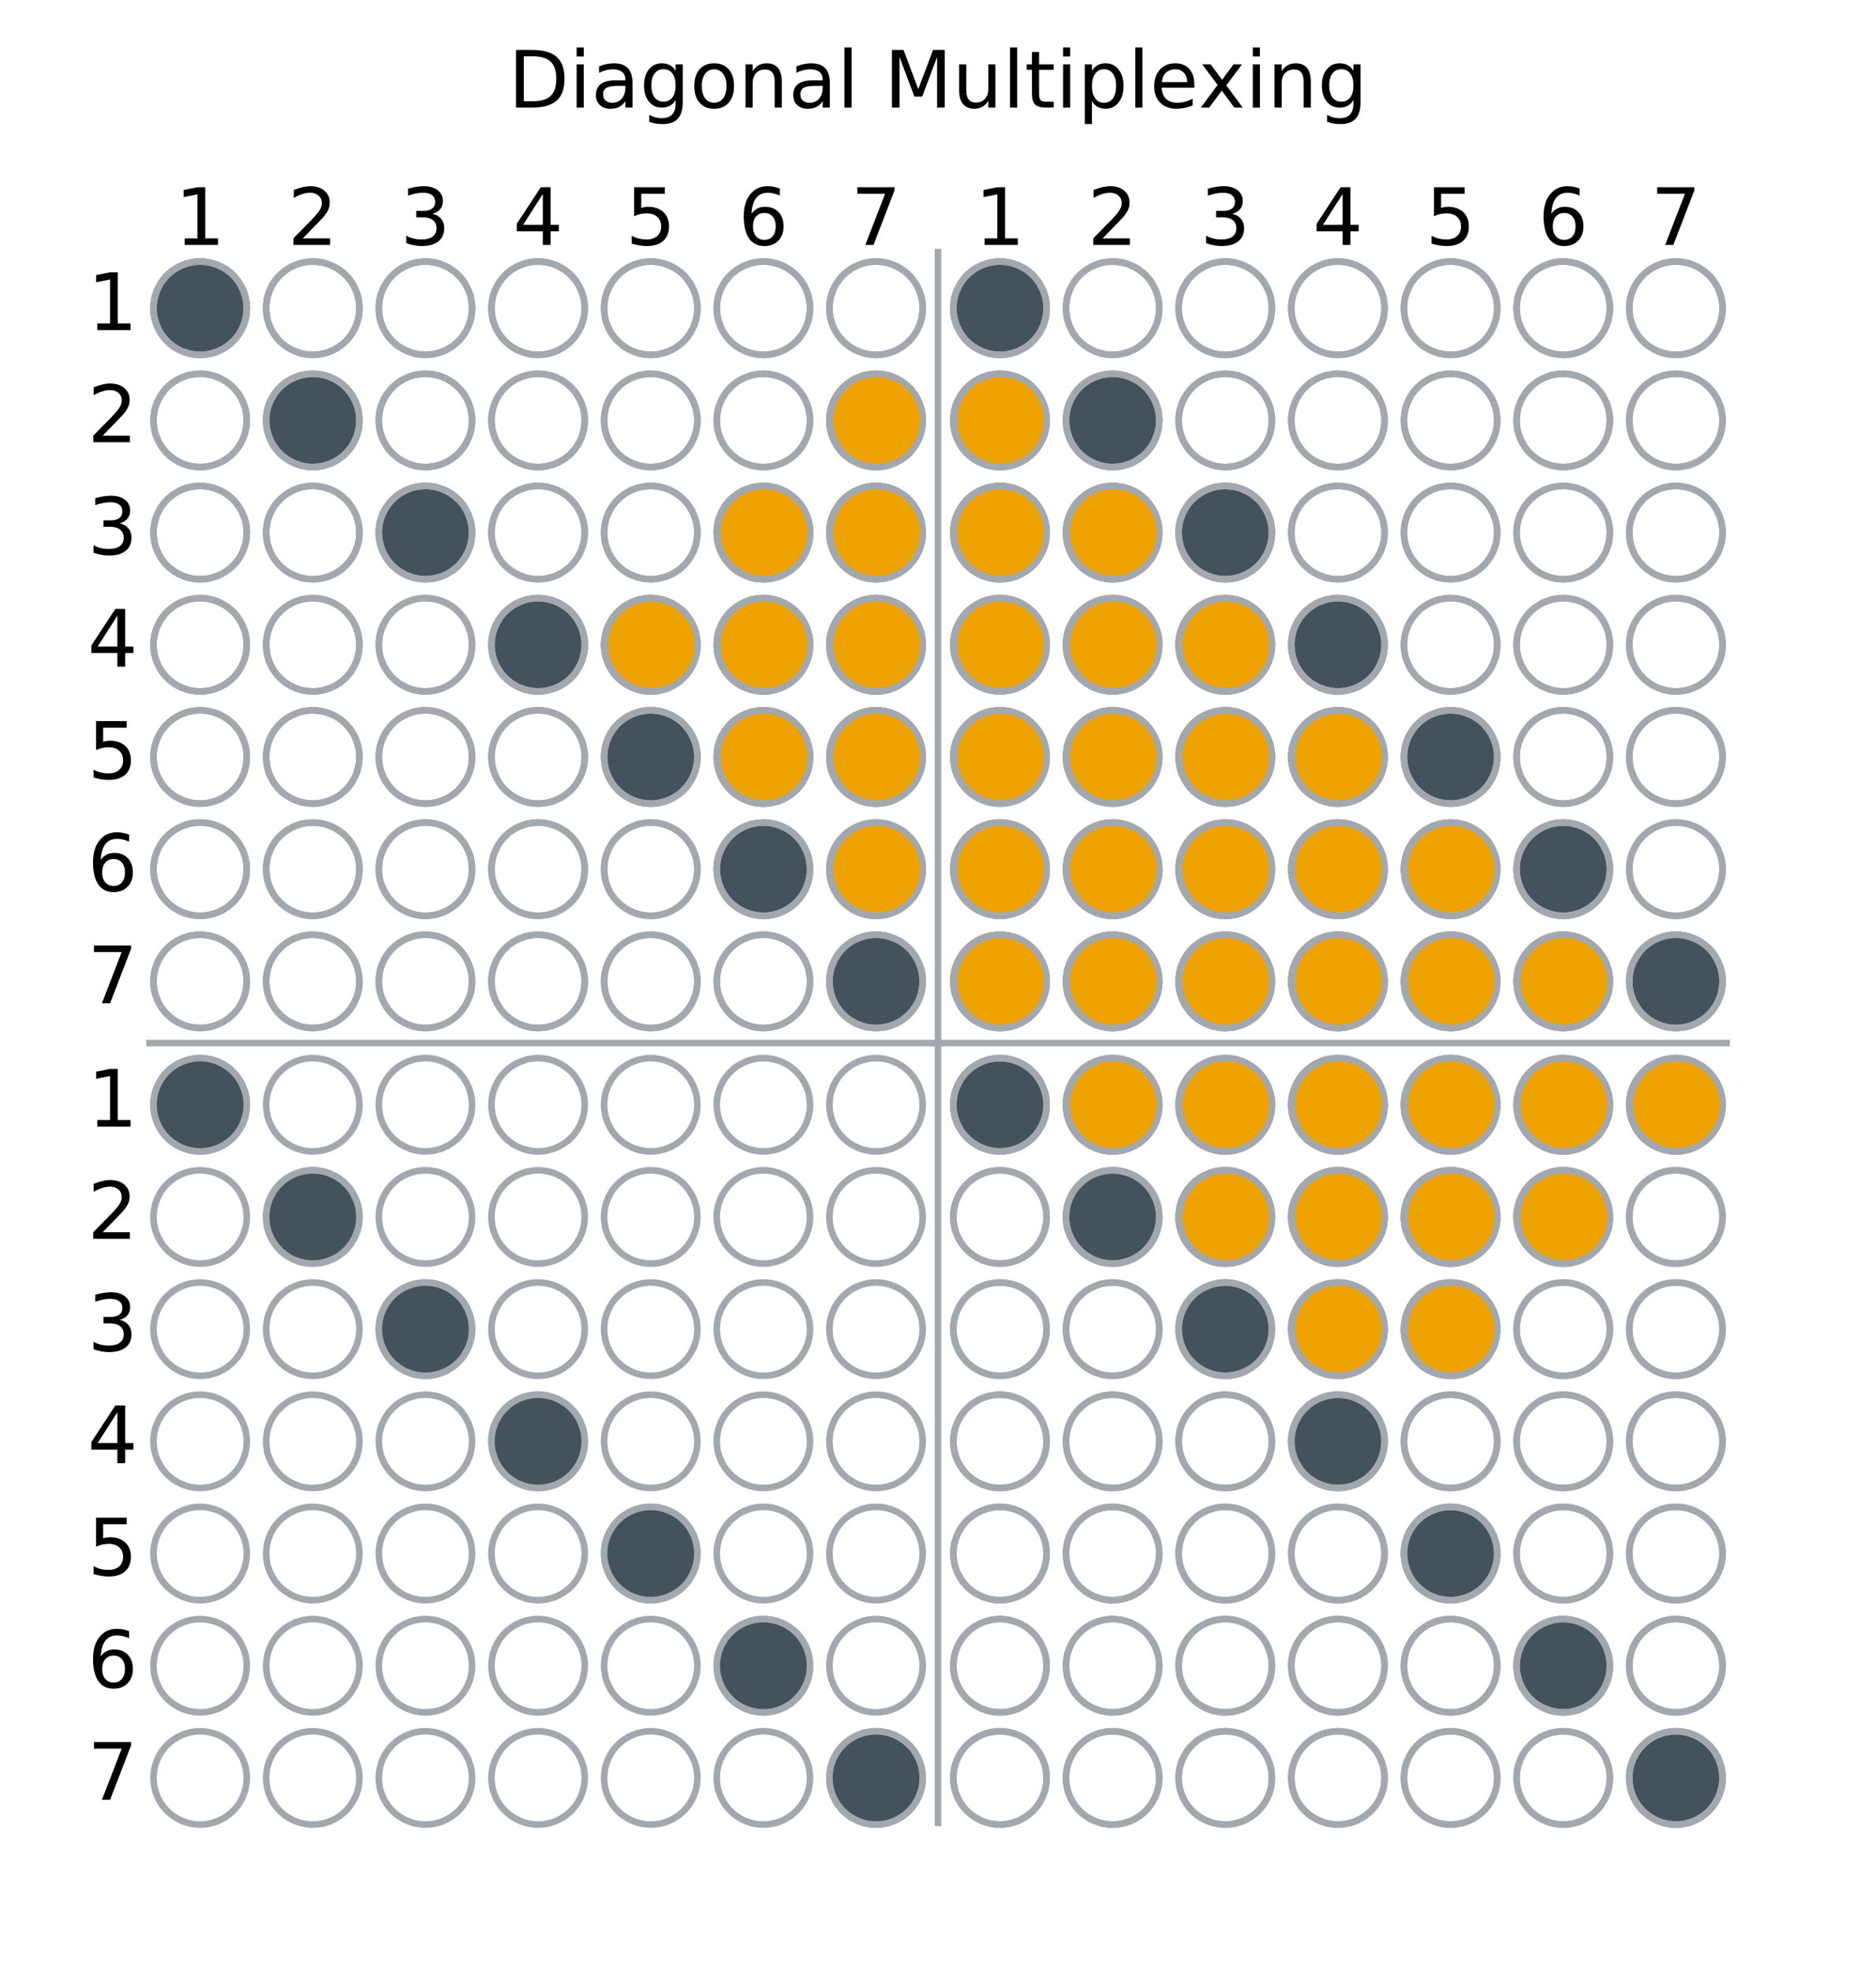 <?xml version="1.0" encoding="utf-8" standalone="no"?>
<!DOCTYPE svg PUBLIC "-//W3C//DTD SVG 1.1//EN"
  "http://www.w3.org/Graphics/SVG/1.1/DTD/svg11.dtd">
<!-- Created with matplotlib (https://matplotlib.org/) -->
<svg height="298.987pt" version="1.1" viewBox="0 0 284.44 298.987" width="284.44pt" xmlns="http://www.w3.org/2000/svg" xmlns:xlink="http://www.w3.org/1999/xlink">
 <defs>
  <style type="text/css">
*{stroke-linecap:butt;stroke-linejoin:round;}
  </style>
 </defs>
 <g id="figure_1">
  <g id="patch_1">
   <path d="M 0 298.987 
L 284.44 298.987 
L 284.44 0 
L 0 0 
z
" style="fill:none;"/>
  </g>
  <g id="axes_1">
   <g id="patch_2">
    <path d="M 10.7 288.287 
L 273.74 288.287 
L 273.74 26.318 
L 10.7 26.318 
z
" style="fill:none;"/>
   </g>
   <g id="PathCollection_1">
    <defs>
     <path d="M 0 7.071 
C 1.875 7.071 3.674 6.326 5 5 
C 6.326 3.674 7.071 1.875 7.071 0 
C 7.071 -1.875 6.326 -3.674 5 -5 
C 3.674 -6.326 1.875 -7.071 0 -7.071 
C -1.875 -7.071 -3.674 -6.326 -5 -5 
C -6.326 -3.674 -7.071 -1.875 -7.071 0 
C -7.071 1.875 -6.326 3.674 -5 5 
C -3.674 6.326 -1.875 7.071 0 7.071 
z
" id="m0874fdb53d" style="stroke:#a2a8ae;"/>
    </defs>
    <g>
     <use style="fill:#ffffff;fill-opacity:0;stroke:#a2a8ae;" x="30.343" xlink:href="#m0874fdb53d" y="148.797"/>
     <use style="fill:#ffffff;fill-opacity:0;stroke:#a2a8ae;" x="47.423" xlink:href="#m0874fdb53d" y="148.797"/>
     <use style="fill:#ffffff;fill-opacity:0;stroke:#a2a8ae;" x="64.504" xlink:href="#m0874fdb53d" y="148.797"/>
     <use style="fill:#ffffff;fill-opacity:0;stroke:#a2a8ae;" x="81.584" xlink:href="#m0874fdb53d" y="148.797"/>
     <use style="fill:#ffffff;fill-opacity:0;stroke:#a2a8ae;" x="98.665" xlink:href="#m0874fdb53d" y="148.797"/>
     <use style="fill:#ffffff;fill-opacity:0;stroke:#a2a8ae;" x="115.745" xlink:href="#m0874fdb53d" y="148.797"/>
     <use style="fill:#ffffff;fill-opacity:0;stroke:#a2a8ae;" x="132.826" xlink:href="#m0874fdb53d" y="148.797"/>
     <use style="fill:#ffffff;fill-opacity:0;stroke:#a2a8ae;" x="30.343" xlink:href="#m0874fdb53d" y="131.786"/>
     <use style="fill:#ffffff;fill-opacity:0;stroke:#a2a8ae;" x="47.423" xlink:href="#m0874fdb53d" y="131.786"/>
     <use style="fill:#ffffff;fill-opacity:0;stroke:#a2a8ae;" x="64.504" xlink:href="#m0874fdb53d" y="131.786"/>
     <use style="fill:#ffffff;fill-opacity:0;stroke:#a2a8ae;" x="81.584" xlink:href="#m0874fdb53d" y="131.786"/>
     <use style="fill:#ffffff;fill-opacity:0;stroke:#a2a8ae;" x="98.665" xlink:href="#m0874fdb53d" y="131.786"/>
     <use style="fill:#ffffff;fill-opacity:0;stroke:#a2a8ae;" x="115.745" xlink:href="#m0874fdb53d" y="131.786"/>
     <use style="fill:#ffffff;fill-opacity:0;stroke:#a2a8ae;" x="132.826" xlink:href="#m0874fdb53d" y="131.786"/>
     <use style="fill:#ffffff;fill-opacity:0;stroke:#a2a8ae;" x="30.343" xlink:href="#m0874fdb53d" y="114.775"/>
     <use style="fill:#ffffff;fill-opacity:0;stroke:#a2a8ae;" x="47.423" xlink:href="#m0874fdb53d" y="114.775"/>
     <use style="fill:#ffffff;fill-opacity:0;stroke:#a2a8ae;" x="64.504" xlink:href="#m0874fdb53d" y="114.775"/>
     <use style="fill:#ffffff;fill-opacity:0;stroke:#a2a8ae;" x="81.584" xlink:href="#m0874fdb53d" y="114.775"/>
     <use style="fill:#ffffff;fill-opacity:0;stroke:#a2a8ae;" x="98.665" xlink:href="#m0874fdb53d" y="114.775"/>
     <use style="fill:#ffffff;fill-opacity:0;stroke:#a2a8ae;" x="115.745" xlink:href="#m0874fdb53d" y="114.775"/>
     <use style="fill:#ffffff;fill-opacity:0;stroke:#a2a8ae;" x="132.826" xlink:href="#m0874fdb53d" y="114.775"/>
     <use style="fill:#ffffff;fill-opacity:0;stroke:#a2a8ae;" x="30.343" xlink:href="#m0874fdb53d" y="97.764"/>
     <use style="fill:#ffffff;fill-opacity:0;stroke:#a2a8ae;" x="47.423" xlink:href="#m0874fdb53d" y="97.764"/>
     <use style="fill:#ffffff;fill-opacity:0;stroke:#a2a8ae;" x="64.504" xlink:href="#m0874fdb53d" y="97.764"/>
     <use style="fill:#ffffff;fill-opacity:0;stroke:#a2a8ae;" x="81.584" xlink:href="#m0874fdb53d" y="97.764"/>
     <use style="fill:#ffffff;fill-opacity:0;stroke:#a2a8ae;" x="98.665" xlink:href="#m0874fdb53d" y="97.764"/>
     <use style="fill:#ffffff;fill-opacity:0;stroke:#a2a8ae;" x="115.745" xlink:href="#m0874fdb53d" y="97.764"/>
     <use style="fill:#ffffff;fill-opacity:0;stroke:#a2a8ae;" x="132.826" xlink:href="#m0874fdb53d" y="97.764"/>
     <use style="fill:#ffffff;fill-opacity:0;stroke:#a2a8ae;" x="30.343" xlink:href="#m0874fdb53d" y="80.753"/>
     <use style="fill:#ffffff;fill-opacity:0;stroke:#a2a8ae;" x="47.423" xlink:href="#m0874fdb53d" y="80.753"/>
     <use style="fill:#ffffff;fill-opacity:0;stroke:#a2a8ae;" x="64.504" xlink:href="#m0874fdb53d" y="80.753"/>
     <use style="fill:#ffffff;fill-opacity:0;stroke:#a2a8ae;" x="81.584" xlink:href="#m0874fdb53d" y="80.753"/>
     <use style="fill:#ffffff;fill-opacity:0;stroke:#a2a8ae;" x="98.665" xlink:href="#m0874fdb53d" y="80.753"/>
     <use style="fill:#ffffff;fill-opacity:0;stroke:#a2a8ae;" x="115.745" xlink:href="#m0874fdb53d" y="80.753"/>
     <use style="fill:#ffffff;fill-opacity:0;stroke:#a2a8ae;" x="132.826" xlink:href="#m0874fdb53d" y="80.753"/>
     <use style="fill:#ffffff;fill-opacity:0;stroke:#a2a8ae;" x="30.343" xlink:href="#m0874fdb53d" y="63.742"/>
     <use style="fill:#ffffff;fill-opacity:0;stroke:#a2a8ae;" x="47.423" xlink:href="#m0874fdb53d" y="63.742"/>
     <use style="fill:#ffffff;fill-opacity:0;stroke:#a2a8ae;" x="64.504" xlink:href="#m0874fdb53d" y="63.742"/>
     <use style="fill:#ffffff;fill-opacity:0;stroke:#a2a8ae;" x="81.584" xlink:href="#m0874fdb53d" y="63.742"/>
     <use style="fill:#ffffff;fill-opacity:0;stroke:#a2a8ae;" x="98.665" xlink:href="#m0874fdb53d" y="63.742"/>
     <use style="fill:#ffffff;fill-opacity:0;stroke:#a2a8ae;" x="115.745" xlink:href="#m0874fdb53d" y="63.742"/>
     <use style="fill:#ffffff;fill-opacity:0;stroke:#a2a8ae;" x="132.826" xlink:href="#m0874fdb53d" y="63.742"/>
     <use style="fill:#ffffff;fill-opacity:0;stroke:#a2a8ae;" x="30.343" xlink:href="#m0874fdb53d" y="46.731"/>
     <use style="fill:#ffffff;fill-opacity:0;stroke:#a2a8ae;" x="47.423" xlink:href="#m0874fdb53d" y="46.731"/>
     <use style="fill:#ffffff;fill-opacity:0;stroke:#a2a8ae;" x="64.504" xlink:href="#m0874fdb53d" y="46.731"/>
     <use style="fill:#ffffff;fill-opacity:0;stroke:#a2a8ae;" x="81.584" xlink:href="#m0874fdb53d" y="46.731"/>
     <use style="fill:#ffffff;fill-opacity:0;stroke:#a2a8ae;" x="98.665" xlink:href="#m0874fdb53d" y="46.731"/>
     <use style="fill:#ffffff;fill-opacity:0;stroke:#a2a8ae;" x="115.745" xlink:href="#m0874fdb53d" y="46.731"/>
     <use style="fill:#ffffff;fill-opacity:0;stroke:#a2a8ae;" x="132.826" xlink:href="#m0874fdb53d" y="46.731"/>
    </g>
   </g>
   <g id="PathCollection_2">
    <defs>
     <path d="M 0 7.071 
C 1.875 7.071 3.674 6.326 5 5 
C 6.326 3.674 7.071 1.875 7.071 0 
C 7.071 -1.875 6.326 -3.674 5 -5 
C 3.674 -6.326 1.875 -7.071 0 -7.071 
C -1.875 -7.071 -3.674 -6.326 -5 -5 
C -6.326 -3.674 -7.071 -1.875 -7.071 0 
C -7.071 1.875 -6.326 3.674 -5 5 
C -3.674 6.326 -1.875 7.071 0 7.071 
z
" id="m3ecffc7223" style="stroke:#a2a8ae;"/>
    </defs>
    <g>
     <use style="fill:#44525c;stroke:#a2a8ae;" x="30.343" xlink:href="#m3ecffc7223" y="46.731"/>
    </g>
   </g>
   <g id="PathCollection_3">
    <g>
     <use style="fill:#44525c;stroke:#a2a8ae;" x="47.423" xlink:href="#m3ecffc7223" y="63.742"/>
    </g>
   </g>
   <g id="PathCollection_4">
    <g>
     <use style="fill:#44525c;stroke:#a2a8ae;" x="64.504" xlink:href="#m3ecffc7223" y="80.753"/>
    </g>
   </g>
   <g id="PathCollection_5">
    <g>
     <use style="fill:#44525c;stroke:#a2a8ae;" x="81.584" xlink:href="#m3ecffc7223" y="97.764"/>
    </g>
   </g>
   <g id="PathCollection_6">
    <g>
     <use style="fill:#44525c;stroke:#a2a8ae;" x="98.665" xlink:href="#m3ecffc7223" y="114.775"/>
    </g>
   </g>
   <g id="PathCollection_7">
    <g>
     <use style="fill:#44525c;stroke:#a2a8ae;" x="115.745" xlink:href="#m3ecffc7223" y="131.786"/>
    </g>
   </g>
   <g id="PathCollection_8">
    <g>
     <use style="fill:#44525c;stroke:#a2a8ae;" x="132.826" xlink:href="#m3ecffc7223" y="148.797"/>
    </g>
   </g>
   <g id="PathCollection_9">
    <g>
     <use style="fill:#ffffff;fill-opacity:0;stroke:#a2a8ae;" x="30.343" xlink:href="#m0874fdb53d" y="269.575"/>
     <use style="fill:#ffffff;fill-opacity:0;stroke:#a2a8ae;" x="47.423" xlink:href="#m0874fdb53d" y="269.575"/>
     <use style="fill:#ffffff;fill-opacity:0;stroke:#a2a8ae;" x="64.504" xlink:href="#m0874fdb53d" y="269.575"/>
     <use style="fill:#ffffff;fill-opacity:0;stroke:#a2a8ae;" x="81.584" xlink:href="#m0874fdb53d" y="269.575"/>
     <use style="fill:#ffffff;fill-opacity:0;stroke:#a2a8ae;" x="98.665" xlink:href="#m0874fdb53d" y="269.575"/>
     <use style="fill:#ffffff;fill-opacity:0;stroke:#a2a8ae;" x="115.745" xlink:href="#m0874fdb53d" y="269.575"/>
     <use style="fill:#ffffff;fill-opacity:0;stroke:#a2a8ae;" x="132.826" xlink:href="#m0874fdb53d" y="269.575"/>
     <use style="fill:#ffffff;fill-opacity:0;stroke:#a2a8ae;" x="30.343" xlink:href="#m0874fdb53d" y="252.564"/>
     <use style="fill:#ffffff;fill-opacity:0;stroke:#a2a8ae;" x="47.423" xlink:href="#m0874fdb53d" y="252.564"/>
     <use style="fill:#ffffff;fill-opacity:0;stroke:#a2a8ae;" x="64.504" xlink:href="#m0874fdb53d" y="252.564"/>
     <use style="fill:#ffffff;fill-opacity:0;stroke:#a2a8ae;" x="81.584" xlink:href="#m0874fdb53d" y="252.564"/>
     <use style="fill:#ffffff;fill-opacity:0;stroke:#a2a8ae;" x="98.665" xlink:href="#m0874fdb53d" y="252.564"/>
     <use style="fill:#ffffff;fill-opacity:0;stroke:#a2a8ae;" x="115.745" xlink:href="#m0874fdb53d" y="252.564"/>
     <use style="fill:#ffffff;fill-opacity:0;stroke:#a2a8ae;" x="132.826" xlink:href="#m0874fdb53d" y="252.564"/>
     <use style="fill:#ffffff;fill-opacity:0;stroke:#a2a8ae;" x="30.343" xlink:href="#m0874fdb53d" y="235.553"/>
     <use style="fill:#ffffff;fill-opacity:0;stroke:#a2a8ae;" x="47.423" xlink:href="#m0874fdb53d" y="235.553"/>
     <use style="fill:#ffffff;fill-opacity:0;stroke:#a2a8ae;" x="64.504" xlink:href="#m0874fdb53d" y="235.553"/>
     <use style="fill:#ffffff;fill-opacity:0;stroke:#a2a8ae;" x="81.584" xlink:href="#m0874fdb53d" y="235.553"/>
     <use style="fill:#ffffff;fill-opacity:0;stroke:#a2a8ae;" x="98.665" xlink:href="#m0874fdb53d" y="235.553"/>
     <use style="fill:#ffffff;fill-opacity:0;stroke:#a2a8ae;" x="115.745" xlink:href="#m0874fdb53d" y="235.553"/>
     <use style="fill:#ffffff;fill-opacity:0;stroke:#a2a8ae;" x="132.826" xlink:href="#m0874fdb53d" y="235.553"/>
     <use style="fill:#ffffff;fill-opacity:0;stroke:#a2a8ae;" x="30.343" xlink:href="#m0874fdb53d" y="218.542"/>
     <use style="fill:#ffffff;fill-opacity:0;stroke:#a2a8ae;" x="47.423" xlink:href="#m0874fdb53d" y="218.542"/>
     <use style="fill:#ffffff;fill-opacity:0;stroke:#a2a8ae;" x="64.504" xlink:href="#m0874fdb53d" y="218.542"/>
     <use style="fill:#ffffff;fill-opacity:0;stroke:#a2a8ae;" x="81.584" xlink:href="#m0874fdb53d" y="218.542"/>
     <use style="fill:#ffffff;fill-opacity:0;stroke:#a2a8ae;" x="98.665" xlink:href="#m0874fdb53d" y="218.542"/>
     <use style="fill:#ffffff;fill-opacity:0;stroke:#a2a8ae;" x="115.745" xlink:href="#m0874fdb53d" y="218.542"/>
     <use style="fill:#ffffff;fill-opacity:0;stroke:#a2a8ae;" x="132.826" xlink:href="#m0874fdb53d" y="218.542"/>
     <use style="fill:#ffffff;fill-opacity:0;stroke:#a2a8ae;" x="30.343" xlink:href="#m0874fdb53d" y="201.531"/>
     <use style="fill:#ffffff;fill-opacity:0;stroke:#a2a8ae;" x="47.423" xlink:href="#m0874fdb53d" y="201.531"/>
     <use style="fill:#ffffff;fill-opacity:0;stroke:#a2a8ae;" x="64.504" xlink:href="#m0874fdb53d" y="201.531"/>
     <use style="fill:#ffffff;fill-opacity:0;stroke:#a2a8ae;" x="81.584" xlink:href="#m0874fdb53d" y="201.531"/>
     <use style="fill:#ffffff;fill-opacity:0;stroke:#a2a8ae;" x="98.665" xlink:href="#m0874fdb53d" y="201.531"/>
     <use style="fill:#ffffff;fill-opacity:0;stroke:#a2a8ae;" x="115.745" xlink:href="#m0874fdb53d" y="201.531"/>
     <use style="fill:#ffffff;fill-opacity:0;stroke:#a2a8ae;" x="132.826" xlink:href="#m0874fdb53d" y="201.531"/>
     <use style="fill:#ffffff;fill-opacity:0;stroke:#a2a8ae;" x="30.343" xlink:href="#m0874fdb53d" y="184.52"/>
     <use style="fill:#ffffff;fill-opacity:0;stroke:#a2a8ae;" x="47.423" xlink:href="#m0874fdb53d" y="184.52"/>
     <use style="fill:#ffffff;fill-opacity:0;stroke:#a2a8ae;" x="64.504" xlink:href="#m0874fdb53d" y="184.52"/>
     <use style="fill:#ffffff;fill-opacity:0;stroke:#a2a8ae;" x="81.584" xlink:href="#m0874fdb53d" y="184.52"/>
     <use style="fill:#ffffff;fill-opacity:0;stroke:#a2a8ae;" x="98.665" xlink:href="#m0874fdb53d" y="184.52"/>
     <use style="fill:#ffffff;fill-opacity:0;stroke:#a2a8ae;" x="115.745" xlink:href="#m0874fdb53d" y="184.52"/>
     <use style="fill:#ffffff;fill-opacity:0;stroke:#a2a8ae;" x="132.826" xlink:href="#m0874fdb53d" y="184.52"/>
     <use style="fill:#ffffff;fill-opacity:0;stroke:#a2a8ae;" x="30.343" xlink:href="#m0874fdb53d" y="167.509"/>
     <use style="fill:#ffffff;fill-opacity:0;stroke:#a2a8ae;" x="47.423" xlink:href="#m0874fdb53d" y="167.509"/>
     <use style="fill:#ffffff;fill-opacity:0;stroke:#a2a8ae;" x="64.504" xlink:href="#m0874fdb53d" y="167.509"/>
     <use style="fill:#ffffff;fill-opacity:0;stroke:#a2a8ae;" x="81.584" xlink:href="#m0874fdb53d" y="167.509"/>
     <use style="fill:#ffffff;fill-opacity:0;stroke:#a2a8ae;" x="98.665" xlink:href="#m0874fdb53d" y="167.509"/>
     <use style="fill:#ffffff;fill-opacity:0;stroke:#a2a8ae;" x="115.745" xlink:href="#m0874fdb53d" y="167.509"/>
     <use style="fill:#ffffff;fill-opacity:0;stroke:#a2a8ae;" x="132.826" xlink:href="#m0874fdb53d" y="167.509"/>
    </g>
   </g>
   <g id="PathCollection_10">
    <g>
     <use style="fill:#44525c;stroke:#a2a8ae;" x="30.343" xlink:href="#m3ecffc7223" y="167.509"/>
    </g>
   </g>
   <g id="PathCollection_11">
    <g>
     <use style="fill:#44525c;stroke:#a2a8ae;" x="47.423" xlink:href="#m3ecffc7223" y="184.52"/>
    </g>
   </g>
   <g id="PathCollection_12">
    <g>
     <use style="fill:#44525c;stroke:#a2a8ae;" x="64.504" xlink:href="#m3ecffc7223" y="201.531"/>
    </g>
   </g>
   <g id="PathCollection_13">
    <g>
     <use style="fill:#44525c;stroke:#a2a8ae;" x="81.584" xlink:href="#m3ecffc7223" y="218.542"/>
    </g>
   </g>
   <g id="PathCollection_14">
    <g>
     <use style="fill:#44525c;stroke:#a2a8ae;" x="98.665" xlink:href="#m3ecffc7223" y="235.553"/>
    </g>
   </g>
   <g id="PathCollection_15">
    <g>
     <use style="fill:#44525c;stroke:#a2a8ae;" x="115.745" xlink:href="#m3ecffc7223" y="252.564"/>
    </g>
   </g>
   <g id="PathCollection_16">
    <g>
     <use style="fill:#44525c;stroke:#a2a8ae;" x="132.826" xlink:href="#m3ecffc7223" y="269.575"/>
    </g>
   </g>
   <g id="PathCollection_17">
    <g>
     <use style="fill:#ffffff;fill-opacity:0;stroke:#a2a8ae;" x="151.614" xlink:href="#m0874fdb53d" y="148.797"/>
     <use style="fill:#ffffff;fill-opacity:0;stroke:#a2a8ae;" x="168.695" xlink:href="#m0874fdb53d" y="148.797"/>
     <use style="fill:#ffffff;fill-opacity:0;stroke:#a2a8ae;" x="185.775" xlink:href="#m0874fdb53d" y="148.797"/>
     <use style="fill:#ffffff;fill-opacity:0;stroke:#a2a8ae;" x="202.856" xlink:href="#m0874fdb53d" y="148.797"/>
     <use style="fill:#ffffff;fill-opacity:0;stroke:#a2a8ae;" x="219.936" xlink:href="#m0874fdb53d" y="148.797"/>
     <use style="fill:#ffffff;fill-opacity:0;stroke:#a2a8ae;" x="237.017" xlink:href="#m0874fdb53d" y="148.797"/>
     <use style="fill:#ffffff;fill-opacity:0;stroke:#a2a8ae;" x="254.097" xlink:href="#m0874fdb53d" y="148.797"/>
     <use style="fill:#ffffff;fill-opacity:0;stroke:#a2a8ae;" x="151.614" xlink:href="#m0874fdb53d" y="131.786"/>
     <use style="fill:#ffffff;fill-opacity:0;stroke:#a2a8ae;" x="168.695" xlink:href="#m0874fdb53d" y="131.786"/>
     <use style="fill:#ffffff;fill-opacity:0;stroke:#a2a8ae;" x="185.775" xlink:href="#m0874fdb53d" y="131.786"/>
     <use style="fill:#ffffff;fill-opacity:0;stroke:#a2a8ae;" x="202.856" xlink:href="#m0874fdb53d" y="131.786"/>
     <use style="fill:#ffffff;fill-opacity:0;stroke:#a2a8ae;" x="219.936" xlink:href="#m0874fdb53d" y="131.786"/>
     <use style="fill:#ffffff;fill-opacity:0;stroke:#a2a8ae;" x="237.017" xlink:href="#m0874fdb53d" y="131.786"/>
     <use style="fill:#ffffff;fill-opacity:0;stroke:#a2a8ae;" x="254.097" xlink:href="#m0874fdb53d" y="131.786"/>
     <use style="fill:#ffffff;fill-opacity:0;stroke:#a2a8ae;" x="151.614" xlink:href="#m0874fdb53d" y="114.775"/>
     <use style="fill:#ffffff;fill-opacity:0;stroke:#a2a8ae;" x="168.695" xlink:href="#m0874fdb53d" y="114.775"/>
     <use style="fill:#ffffff;fill-opacity:0;stroke:#a2a8ae;" x="185.775" xlink:href="#m0874fdb53d" y="114.775"/>
     <use style="fill:#ffffff;fill-opacity:0;stroke:#a2a8ae;" x="202.856" xlink:href="#m0874fdb53d" y="114.775"/>
     <use style="fill:#ffffff;fill-opacity:0;stroke:#a2a8ae;" x="219.936" xlink:href="#m0874fdb53d" y="114.775"/>
     <use style="fill:#ffffff;fill-opacity:0;stroke:#a2a8ae;" x="237.017" xlink:href="#m0874fdb53d" y="114.775"/>
     <use style="fill:#ffffff;fill-opacity:0;stroke:#a2a8ae;" x="254.097" xlink:href="#m0874fdb53d" y="114.775"/>
     <use style="fill:#ffffff;fill-opacity:0;stroke:#a2a8ae;" x="151.614" xlink:href="#m0874fdb53d" y="97.764"/>
     <use style="fill:#ffffff;fill-opacity:0;stroke:#a2a8ae;" x="168.695" xlink:href="#m0874fdb53d" y="97.764"/>
     <use style="fill:#ffffff;fill-opacity:0;stroke:#a2a8ae;" x="185.775" xlink:href="#m0874fdb53d" y="97.764"/>
     <use style="fill:#ffffff;fill-opacity:0;stroke:#a2a8ae;" x="202.856" xlink:href="#m0874fdb53d" y="97.764"/>
     <use style="fill:#ffffff;fill-opacity:0;stroke:#a2a8ae;" x="219.936" xlink:href="#m0874fdb53d" y="97.764"/>
     <use style="fill:#ffffff;fill-opacity:0;stroke:#a2a8ae;" x="237.017" xlink:href="#m0874fdb53d" y="97.764"/>
     <use style="fill:#ffffff;fill-opacity:0;stroke:#a2a8ae;" x="254.097" xlink:href="#m0874fdb53d" y="97.764"/>
     <use style="fill:#ffffff;fill-opacity:0;stroke:#a2a8ae;" x="151.614" xlink:href="#m0874fdb53d" y="80.753"/>
     <use style="fill:#ffffff;fill-opacity:0;stroke:#a2a8ae;" x="168.695" xlink:href="#m0874fdb53d" y="80.753"/>
     <use style="fill:#ffffff;fill-opacity:0;stroke:#a2a8ae;" x="185.775" xlink:href="#m0874fdb53d" y="80.753"/>
     <use style="fill:#ffffff;fill-opacity:0;stroke:#a2a8ae;" x="202.856" xlink:href="#m0874fdb53d" y="80.753"/>
     <use style="fill:#ffffff;fill-opacity:0;stroke:#a2a8ae;" x="219.936" xlink:href="#m0874fdb53d" y="80.753"/>
     <use style="fill:#ffffff;fill-opacity:0;stroke:#a2a8ae;" x="237.017" xlink:href="#m0874fdb53d" y="80.753"/>
     <use style="fill:#ffffff;fill-opacity:0;stroke:#a2a8ae;" x="254.097" xlink:href="#m0874fdb53d" y="80.753"/>
     <use style="fill:#ffffff;fill-opacity:0;stroke:#a2a8ae;" x="151.614" xlink:href="#m0874fdb53d" y="63.742"/>
     <use style="fill:#ffffff;fill-opacity:0;stroke:#a2a8ae;" x="168.695" xlink:href="#m0874fdb53d" y="63.742"/>
     <use style="fill:#ffffff;fill-opacity:0;stroke:#a2a8ae;" x="185.775" xlink:href="#m0874fdb53d" y="63.742"/>
     <use style="fill:#ffffff;fill-opacity:0;stroke:#a2a8ae;" x="202.856" xlink:href="#m0874fdb53d" y="63.742"/>
     <use style="fill:#ffffff;fill-opacity:0;stroke:#a2a8ae;" x="219.936" xlink:href="#m0874fdb53d" y="63.742"/>
     <use style="fill:#ffffff;fill-opacity:0;stroke:#a2a8ae;" x="237.017" xlink:href="#m0874fdb53d" y="63.742"/>
     <use style="fill:#ffffff;fill-opacity:0;stroke:#a2a8ae;" x="254.097" xlink:href="#m0874fdb53d" y="63.742"/>
     <use style="fill:#ffffff;fill-opacity:0;stroke:#a2a8ae;" x="151.614" xlink:href="#m0874fdb53d" y="46.731"/>
     <use style="fill:#ffffff;fill-opacity:0;stroke:#a2a8ae;" x="168.695" xlink:href="#m0874fdb53d" y="46.731"/>
     <use style="fill:#ffffff;fill-opacity:0;stroke:#a2a8ae;" x="185.775" xlink:href="#m0874fdb53d" y="46.731"/>
     <use style="fill:#ffffff;fill-opacity:0;stroke:#a2a8ae;" x="202.856" xlink:href="#m0874fdb53d" y="46.731"/>
     <use style="fill:#ffffff;fill-opacity:0;stroke:#a2a8ae;" x="219.936" xlink:href="#m0874fdb53d" y="46.731"/>
     <use style="fill:#ffffff;fill-opacity:0;stroke:#a2a8ae;" x="237.017" xlink:href="#m0874fdb53d" y="46.731"/>
     <use style="fill:#ffffff;fill-opacity:0;stroke:#a2a8ae;" x="254.097" xlink:href="#m0874fdb53d" y="46.731"/>
    </g>
   </g>
   <g id="PathCollection_18">
    <g>
     <use style="fill:#44525c;stroke:#a2a8ae;" x="151.614" xlink:href="#m3ecffc7223" y="46.731"/>
    </g>
   </g>
   <g id="PathCollection_19">
    <g>
     <use style="fill:#44525c;stroke:#a2a8ae;" x="168.695" xlink:href="#m3ecffc7223" y="63.742"/>
    </g>
   </g>
   <g id="PathCollection_20">
    <g>
     <use style="fill:#44525c;stroke:#a2a8ae;" x="185.775" xlink:href="#m3ecffc7223" y="80.753"/>
    </g>
   </g>
   <g id="PathCollection_21">
    <g>
     <use style="fill:#44525c;stroke:#a2a8ae;" x="202.856" xlink:href="#m3ecffc7223" y="97.764"/>
    </g>
   </g>
   <g id="PathCollection_22">
    <g>
     <use style="fill:#44525c;stroke:#a2a8ae;" x="219.936" xlink:href="#m3ecffc7223" y="114.775"/>
    </g>
   </g>
   <g id="PathCollection_23">
    <g>
     <use style="fill:#44525c;stroke:#a2a8ae;" x="237.017" xlink:href="#m3ecffc7223" y="131.786"/>
    </g>
   </g>
   <g id="PathCollection_24">
    <g>
     <use style="fill:#44525c;stroke:#a2a8ae;" x="254.097" xlink:href="#m3ecffc7223" y="148.797"/>
    </g>
   </g>
   <g id="PathCollection_25">
    <g>
     <use style="fill:#ffffff;fill-opacity:0;stroke:#a2a8ae;" x="151.614" xlink:href="#m0874fdb53d" y="269.575"/>
     <use style="fill:#ffffff;fill-opacity:0;stroke:#a2a8ae;" x="168.695" xlink:href="#m0874fdb53d" y="269.575"/>
     <use style="fill:#ffffff;fill-opacity:0;stroke:#a2a8ae;" x="185.775" xlink:href="#m0874fdb53d" y="269.575"/>
     <use style="fill:#ffffff;fill-opacity:0;stroke:#a2a8ae;" x="202.856" xlink:href="#m0874fdb53d" y="269.575"/>
     <use style="fill:#ffffff;fill-opacity:0;stroke:#a2a8ae;" x="219.936" xlink:href="#m0874fdb53d" y="269.575"/>
     <use style="fill:#ffffff;fill-opacity:0;stroke:#a2a8ae;" x="237.017" xlink:href="#m0874fdb53d" y="269.575"/>
     <use style="fill:#ffffff;fill-opacity:0;stroke:#a2a8ae;" x="254.097" xlink:href="#m0874fdb53d" y="269.575"/>
     <use style="fill:#ffffff;fill-opacity:0;stroke:#a2a8ae;" x="151.614" xlink:href="#m0874fdb53d" y="252.564"/>
     <use style="fill:#ffffff;fill-opacity:0;stroke:#a2a8ae;" x="168.695" xlink:href="#m0874fdb53d" y="252.564"/>
     <use style="fill:#ffffff;fill-opacity:0;stroke:#a2a8ae;" x="185.775" xlink:href="#m0874fdb53d" y="252.564"/>
     <use style="fill:#ffffff;fill-opacity:0;stroke:#a2a8ae;" x="202.856" xlink:href="#m0874fdb53d" y="252.564"/>
     <use style="fill:#ffffff;fill-opacity:0;stroke:#a2a8ae;" x="219.936" xlink:href="#m0874fdb53d" y="252.564"/>
     <use style="fill:#ffffff;fill-opacity:0;stroke:#a2a8ae;" x="237.017" xlink:href="#m0874fdb53d" y="252.564"/>
     <use style="fill:#ffffff;fill-opacity:0;stroke:#a2a8ae;" x="254.097" xlink:href="#m0874fdb53d" y="252.564"/>
     <use style="fill:#ffffff;fill-opacity:0;stroke:#a2a8ae;" x="151.614" xlink:href="#m0874fdb53d" y="235.553"/>
     <use style="fill:#ffffff;fill-opacity:0;stroke:#a2a8ae;" x="168.695" xlink:href="#m0874fdb53d" y="235.553"/>
     <use style="fill:#ffffff;fill-opacity:0;stroke:#a2a8ae;" x="185.775" xlink:href="#m0874fdb53d" y="235.553"/>
     <use style="fill:#ffffff;fill-opacity:0;stroke:#a2a8ae;" x="202.856" xlink:href="#m0874fdb53d" y="235.553"/>
     <use style="fill:#ffffff;fill-opacity:0;stroke:#a2a8ae;" x="219.936" xlink:href="#m0874fdb53d" y="235.553"/>
     <use style="fill:#ffffff;fill-opacity:0;stroke:#a2a8ae;" x="237.017" xlink:href="#m0874fdb53d" y="235.553"/>
     <use style="fill:#ffffff;fill-opacity:0;stroke:#a2a8ae;" x="254.097" xlink:href="#m0874fdb53d" y="235.553"/>
     <use style="fill:#ffffff;fill-opacity:0;stroke:#a2a8ae;" x="151.614" xlink:href="#m0874fdb53d" y="218.542"/>
     <use style="fill:#ffffff;fill-opacity:0;stroke:#a2a8ae;" x="168.695" xlink:href="#m0874fdb53d" y="218.542"/>
     <use style="fill:#ffffff;fill-opacity:0;stroke:#a2a8ae;" x="185.775" xlink:href="#m0874fdb53d" y="218.542"/>
     <use style="fill:#ffffff;fill-opacity:0;stroke:#a2a8ae;" x="202.856" xlink:href="#m0874fdb53d" y="218.542"/>
     <use style="fill:#ffffff;fill-opacity:0;stroke:#a2a8ae;" x="219.936" xlink:href="#m0874fdb53d" y="218.542"/>
     <use style="fill:#ffffff;fill-opacity:0;stroke:#a2a8ae;" x="237.017" xlink:href="#m0874fdb53d" y="218.542"/>
     <use style="fill:#ffffff;fill-opacity:0;stroke:#a2a8ae;" x="254.097" xlink:href="#m0874fdb53d" y="218.542"/>
     <use style="fill:#ffffff;fill-opacity:0;stroke:#a2a8ae;" x="151.614" xlink:href="#m0874fdb53d" y="201.531"/>
     <use style="fill:#ffffff;fill-opacity:0;stroke:#a2a8ae;" x="168.695" xlink:href="#m0874fdb53d" y="201.531"/>
     <use style="fill:#ffffff;fill-opacity:0;stroke:#a2a8ae;" x="185.775" xlink:href="#m0874fdb53d" y="201.531"/>
     <use style="fill:#ffffff;fill-opacity:0;stroke:#a2a8ae;" x="202.856" xlink:href="#m0874fdb53d" y="201.531"/>
     <use style="fill:#ffffff;fill-opacity:0;stroke:#a2a8ae;" x="219.936" xlink:href="#m0874fdb53d" y="201.531"/>
     <use style="fill:#ffffff;fill-opacity:0;stroke:#a2a8ae;" x="237.017" xlink:href="#m0874fdb53d" y="201.531"/>
     <use style="fill:#ffffff;fill-opacity:0;stroke:#a2a8ae;" x="254.097" xlink:href="#m0874fdb53d" y="201.531"/>
     <use style="fill:#ffffff;fill-opacity:0;stroke:#a2a8ae;" x="151.614" xlink:href="#m0874fdb53d" y="184.52"/>
     <use style="fill:#ffffff;fill-opacity:0;stroke:#a2a8ae;" x="168.695" xlink:href="#m0874fdb53d" y="184.52"/>
     <use style="fill:#ffffff;fill-opacity:0;stroke:#a2a8ae;" x="185.775" xlink:href="#m0874fdb53d" y="184.52"/>
     <use style="fill:#ffffff;fill-opacity:0;stroke:#a2a8ae;" x="202.856" xlink:href="#m0874fdb53d" y="184.52"/>
     <use style="fill:#ffffff;fill-opacity:0;stroke:#a2a8ae;" x="219.936" xlink:href="#m0874fdb53d" y="184.52"/>
     <use style="fill:#ffffff;fill-opacity:0;stroke:#a2a8ae;" x="237.017" xlink:href="#m0874fdb53d" y="184.52"/>
     <use style="fill:#ffffff;fill-opacity:0;stroke:#a2a8ae;" x="254.097" xlink:href="#m0874fdb53d" y="184.52"/>
     <use style="fill:#ffffff;fill-opacity:0;stroke:#a2a8ae;" x="151.614" xlink:href="#m0874fdb53d" y="167.509"/>
     <use style="fill:#ffffff;fill-opacity:0;stroke:#a2a8ae;" x="168.695" xlink:href="#m0874fdb53d" y="167.509"/>
     <use style="fill:#ffffff;fill-opacity:0;stroke:#a2a8ae;" x="185.775" xlink:href="#m0874fdb53d" y="167.509"/>
     <use style="fill:#ffffff;fill-opacity:0;stroke:#a2a8ae;" x="202.856" xlink:href="#m0874fdb53d" y="167.509"/>
     <use style="fill:#ffffff;fill-opacity:0;stroke:#a2a8ae;" x="219.936" xlink:href="#m0874fdb53d" y="167.509"/>
     <use style="fill:#ffffff;fill-opacity:0;stroke:#a2a8ae;" x="237.017" xlink:href="#m0874fdb53d" y="167.509"/>
     <use style="fill:#ffffff;fill-opacity:0;stroke:#a2a8ae;" x="254.097" xlink:href="#m0874fdb53d" y="167.509"/>
    </g>
   </g>
   <g id="PathCollection_26">
    <g>
     <use style="fill:#44525c;stroke:#a2a8ae;" x="151.614" xlink:href="#m3ecffc7223" y="167.509"/>
    </g>
   </g>
   <g id="PathCollection_27">
    <g>
     <use style="fill:#44525c;stroke:#a2a8ae;" x="168.695" xlink:href="#m3ecffc7223" y="184.52"/>
    </g>
   </g>
   <g id="PathCollection_28">
    <g>
     <use style="fill:#44525c;stroke:#a2a8ae;" x="185.775" xlink:href="#m3ecffc7223" y="201.531"/>
    </g>
   </g>
   <g id="PathCollection_29">
    <g>
     <use style="fill:#44525c;stroke:#a2a8ae;" x="202.856" xlink:href="#m3ecffc7223" y="218.542"/>
    </g>
   </g>
   <g id="PathCollection_30">
    <g>
     <use style="fill:#44525c;stroke:#a2a8ae;" x="219.936" xlink:href="#m3ecffc7223" y="235.553"/>
    </g>
   </g>
   <g id="PathCollection_31">
    <g>
     <use style="fill:#44525c;stroke:#a2a8ae;" x="237.017" xlink:href="#m3ecffc7223" y="252.564"/>
    </g>
   </g>
   <g id="PathCollection_32">
    <g>
     <use style="fill:#44525c;stroke:#a2a8ae;" x="254.097" xlink:href="#m3ecffc7223" y="269.575"/>
    </g>
   </g>
   <g id="PathCollection_33">
    <g>
     <use style="fill:#ffffff;fill-opacity:0;stroke:#a2a8ae;" x="151.614" xlink:href="#m0874fdb53d" y="148.797"/>
     <use style="fill:#ffffff;fill-opacity:0;stroke:#a2a8ae;" x="168.695" xlink:href="#m0874fdb53d" y="148.797"/>
     <use style="fill:#ffffff;fill-opacity:0;stroke:#a2a8ae;" x="185.775" xlink:href="#m0874fdb53d" y="148.797"/>
     <use style="fill:#ffffff;fill-opacity:0;stroke:#a2a8ae;" x="202.856" xlink:href="#m0874fdb53d" y="148.797"/>
     <use style="fill:#ffffff;fill-opacity:0;stroke:#a2a8ae;" x="219.936" xlink:href="#m0874fdb53d" y="148.797"/>
     <use style="fill:#ffffff;fill-opacity:0;stroke:#a2a8ae;" x="237.017" xlink:href="#m0874fdb53d" y="148.797"/>
     <use style="fill:#ffffff;fill-opacity:0;stroke:#a2a8ae;" x="254.097" xlink:href="#m0874fdb53d" y="148.797"/>
     <use style="fill:#ffffff;fill-opacity:0;stroke:#a2a8ae;" x="151.614" xlink:href="#m0874fdb53d" y="131.786"/>
     <use style="fill:#ffffff;fill-opacity:0;stroke:#a2a8ae;" x="168.695" xlink:href="#m0874fdb53d" y="131.786"/>
     <use style="fill:#ffffff;fill-opacity:0;stroke:#a2a8ae;" x="185.775" xlink:href="#m0874fdb53d" y="131.786"/>
     <use style="fill:#ffffff;fill-opacity:0;stroke:#a2a8ae;" x="202.856" xlink:href="#m0874fdb53d" y="131.786"/>
     <use style="fill:#ffffff;fill-opacity:0;stroke:#a2a8ae;" x="219.936" xlink:href="#m0874fdb53d" y="131.786"/>
     <use style="fill:#ffffff;fill-opacity:0;stroke:#a2a8ae;" x="237.017" xlink:href="#m0874fdb53d" y="131.786"/>
     <use style="fill:#ffffff;fill-opacity:0;stroke:#a2a8ae;" x="254.097" xlink:href="#m0874fdb53d" y="131.786"/>
     <use style="fill:#ffffff;fill-opacity:0;stroke:#a2a8ae;" x="151.614" xlink:href="#m0874fdb53d" y="114.775"/>
     <use style="fill:#ffffff;fill-opacity:0;stroke:#a2a8ae;" x="168.695" xlink:href="#m0874fdb53d" y="114.775"/>
     <use style="fill:#ffffff;fill-opacity:0;stroke:#a2a8ae;" x="185.775" xlink:href="#m0874fdb53d" y="114.775"/>
     <use style="fill:#ffffff;fill-opacity:0;stroke:#a2a8ae;" x="202.856" xlink:href="#m0874fdb53d" y="114.775"/>
     <use style="fill:#ffffff;fill-opacity:0;stroke:#a2a8ae;" x="219.936" xlink:href="#m0874fdb53d" y="114.775"/>
     <use style="fill:#ffffff;fill-opacity:0;stroke:#a2a8ae;" x="237.017" xlink:href="#m0874fdb53d" y="114.775"/>
     <use style="fill:#ffffff;fill-opacity:0;stroke:#a2a8ae;" x="254.097" xlink:href="#m0874fdb53d" y="114.775"/>
     <use style="fill:#ffffff;fill-opacity:0;stroke:#a2a8ae;" x="151.614" xlink:href="#m0874fdb53d" y="97.764"/>
     <use style="fill:#ffffff;fill-opacity:0;stroke:#a2a8ae;" x="168.695" xlink:href="#m0874fdb53d" y="97.764"/>
     <use style="fill:#ffffff;fill-opacity:0;stroke:#a2a8ae;" x="185.775" xlink:href="#m0874fdb53d" y="97.764"/>
     <use style="fill:#ffffff;fill-opacity:0;stroke:#a2a8ae;" x="202.856" xlink:href="#m0874fdb53d" y="97.764"/>
     <use style="fill:#ffffff;fill-opacity:0;stroke:#a2a8ae;" x="219.936" xlink:href="#m0874fdb53d" y="97.764"/>
     <use style="fill:#ffffff;fill-opacity:0;stroke:#a2a8ae;" x="237.017" xlink:href="#m0874fdb53d" y="97.764"/>
     <use style="fill:#ffffff;fill-opacity:0;stroke:#a2a8ae;" x="254.097" xlink:href="#m0874fdb53d" y="97.764"/>
     <use style="fill:#ffffff;fill-opacity:0;stroke:#a2a8ae;" x="151.614" xlink:href="#m0874fdb53d" y="80.753"/>
     <use style="fill:#ffffff;fill-opacity:0;stroke:#a2a8ae;" x="168.695" xlink:href="#m0874fdb53d" y="80.753"/>
     <use style="fill:#ffffff;fill-opacity:0;stroke:#a2a8ae;" x="185.775" xlink:href="#m0874fdb53d" y="80.753"/>
     <use style="fill:#ffffff;fill-opacity:0;stroke:#a2a8ae;" x="202.856" xlink:href="#m0874fdb53d" y="80.753"/>
     <use style="fill:#ffffff;fill-opacity:0;stroke:#a2a8ae;" x="219.936" xlink:href="#m0874fdb53d" y="80.753"/>
     <use style="fill:#ffffff;fill-opacity:0;stroke:#a2a8ae;" x="237.017" xlink:href="#m0874fdb53d" y="80.753"/>
     <use style="fill:#ffffff;fill-opacity:0;stroke:#a2a8ae;" x="254.097" xlink:href="#m0874fdb53d" y="80.753"/>
     <use style="fill:#ffffff;fill-opacity:0;stroke:#a2a8ae;" x="151.614" xlink:href="#m0874fdb53d" y="63.742"/>
     <use style="fill:#ffffff;fill-opacity:0;stroke:#a2a8ae;" x="168.695" xlink:href="#m0874fdb53d" y="63.742"/>
     <use style="fill:#ffffff;fill-opacity:0;stroke:#a2a8ae;" x="185.775" xlink:href="#m0874fdb53d" y="63.742"/>
     <use style="fill:#ffffff;fill-opacity:0;stroke:#a2a8ae;" x="202.856" xlink:href="#m0874fdb53d" y="63.742"/>
     <use style="fill:#ffffff;fill-opacity:0;stroke:#a2a8ae;" x="219.936" xlink:href="#m0874fdb53d" y="63.742"/>
     <use style="fill:#ffffff;fill-opacity:0;stroke:#a2a8ae;" x="237.017" xlink:href="#m0874fdb53d" y="63.742"/>
     <use style="fill:#ffffff;fill-opacity:0;stroke:#a2a8ae;" x="254.097" xlink:href="#m0874fdb53d" y="63.742"/>
     <use style="fill:#ffffff;fill-opacity:0;stroke:#a2a8ae;" x="151.614" xlink:href="#m0874fdb53d" y="46.731"/>
     <use style="fill:#ffffff;fill-opacity:0;stroke:#a2a8ae;" x="168.695" xlink:href="#m0874fdb53d" y="46.731"/>
     <use style="fill:#ffffff;fill-opacity:0;stroke:#a2a8ae;" x="185.775" xlink:href="#m0874fdb53d" y="46.731"/>
     <use style="fill:#ffffff;fill-opacity:0;stroke:#a2a8ae;" x="202.856" xlink:href="#m0874fdb53d" y="46.731"/>
     <use style="fill:#ffffff;fill-opacity:0;stroke:#a2a8ae;" x="219.936" xlink:href="#m0874fdb53d" y="46.731"/>
     <use style="fill:#ffffff;fill-opacity:0;stroke:#a2a8ae;" x="237.017" xlink:href="#m0874fdb53d" y="46.731"/>
     <use style="fill:#ffffff;fill-opacity:0;stroke:#a2a8ae;" x="254.097" xlink:href="#m0874fdb53d" y="46.731"/>
    </g>
   </g>
   <g id="PathCollection_34">
    <defs>
     <path d="M 0 7.071 
C 1.875 7.071 3.674 6.326 5 5 
C 6.326 3.674 7.071 1.875 7.071 0 
C 7.071 -1.875 6.326 -3.674 5 -5 
C 3.674 -6.326 1.875 -7.071 0 -7.071 
C -1.875 -7.071 -3.674 -6.326 -5 -5 
C -6.326 -3.674 -7.071 -1.875 -7.071 0 
C -7.071 1.875 -6.326 3.674 -5 5 
C -3.674 6.326 -1.875 7.071 0 7.071 
z
" id="m0d67a45640" style="stroke:#a2a8ae;"/>
    </defs>
    <g>
     <use style="fill:#eea300;stroke:#a2a8ae;" x="151.614" xlink:href="#m0d67a45640" y="63.742"/>
    </g>
   </g>
   <g id="PathCollection_35">
    <g>
     <use style="fill:#eea300;stroke:#a2a8ae;" x="151.614" xlink:href="#m0d67a45640" y="80.753"/>
    </g>
   </g>
   <g id="PathCollection_36">
    <g>
     <use style="fill:#eea300;stroke:#a2a8ae;" x="168.695" xlink:href="#m0d67a45640" y="80.753"/>
    </g>
   </g>
   <g id="PathCollection_37">
    <g>
     <use style="fill:#eea300;stroke:#a2a8ae;" x="151.614" xlink:href="#m0d67a45640" y="97.764"/>
    </g>
   </g>
   <g id="PathCollection_38">
    <g>
     <use style="fill:#eea300;stroke:#a2a8ae;" x="168.695" xlink:href="#m0d67a45640" y="97.764"/>
    </g>
   </g>
   <g id="PathCollection_39">
    <g>
     <use style="fill:#eea300;stroke:#a2a8ae;" x="185.775" xlink:href="#m0d67a45640" y="97.764"/>
    </g>
   </g>
   <g id="PathCollection_40">
    <g>
     <use style="fill:#eea300;stroke:#a2a8ae;" x="151.614" xlink:href="#m0d67a45640" y="114.775"/>
    </g>
   </g>
   <g id="PathCollection_41">
    <g>
     <use style="fill:#eea300;stroke:#a2a8ae;" x="168.695" xlink:href="#m0d67a45640" y="114.775"/>
    </g>
   </g>
   <g id="PathCollection_42">
    <g>
     <use style="fill:#eea300;stroke:#a2a8ae;" x="185.775" xlink:href="#m0d67a45640" y="114.775"/>
    </g>
   </g>
   <g id="PathCollection_43">
    <g>
     <use style="fill:#eea300;stroke:#a2a8ae;" x="202.856" xlink:href="#m0d67a45640" y="114.775"/>
    </g>
   </g>
   <g id="PathCollection_44">
    <g>
     <use style="fill:#eea300;stroke:#a2a8ae;" x="151.614" xlink:href="#m0d67a45640" y="131.786"/>
    </g>
   </g>
   <g id="PathCollection_45">
    <g>
     <use style="fill:#eea300;stroke:#a2a8ae;" x="168.695" xlink:href="#m0d67a45640" y="131.786"/>
    </g>
   </g>
   <g id="PathCollection_46">
    <g>
     <use style="fill:#eea300;stroke:#a2a8ae;" x="185.775" xlink:href="#m0d67a45640" y="131.786"/>
    </g>
   </g>
   <g id="PathCollection_47">
    <g>
     <use style="fill:#eea300;stroke:#a2a8ae;" x="202.856" xlink:href="#m0d67a45640" y="131.786"/>
    </g>
   </g>
   <g id="PathCollection_48">
    <g>
     <use style="fill:#eea300;stroke:#a2a8ae;" x="219.936" xlink:href="#m0d67a45640" y="131.786"/>
    </g>
   </g>
   <g id="PathCollection_49">
    <g>
     <use style="fill:#eea300;stroke:#a2a8ae;" x="151.614" xlink:href="#m0d67a45640" y="148.797"/>
    </g>
   </g>
   <g id="PathCollection_50">
    <g>
     <use style="fill:#eea300;stroke:#a2a8ae;" x="168.695" xlink:href="#m0d67a45640" y="148.797"/>
    </g>
   </g>
   <g id="PathCollection_51">
    <g>
     <use style="fill:#eea300;stroke:#a2a8ae;" x="185.775" xlink:href="#m0d67a45640" y="148.797"/>
    </g>
   </g>
   <g id="PathCollection_52">
    <g>
     <use style="fill:#eea300;stroke:#a2a8ae;" x="202.856" xlink:href="#m0d67a45640" y="148.797"/>
    </g>
   </g>
   <g id="PathCollection_53">
    <g>
     <use style="fill:#eea300;stroke:#a2a8ae;" x="219.936" xlink:href="#m0d67a45640" y="148.797"/>
    </g>
   </g>
   <g id="PathCollection_54">
    <g>
     <use style="fill:#eea300;stroke:#a2a8ae;" x="237.017" xlink:href="#m0d67a45640" y="148.797"/>
    </g>
   </g>
   <g id="PathCollection_55">
    <g>
     <use style="fill:#ffffff;fill-opacity:0;stroke:#a2a8ae;" x="30.343" xlink:href="#m0874fdb53d" y="148.797"/>
     <use style="fill:#ffffff;fill-opacity:0;stroke:#a2a8ae;" x="47.423" xlink:href="#m0874fdb53d" y="148.797"/>
     <use style="fill:#ffffff;fill-opacity:0;stroke:#a2a8ae;" x="64.504" xlink:href="#m0874fdb53d" y="148.797"/>
     <use style="fill:#ffffff;fill-opacity:0;stroke:#a2a8ae;" x="81.584" xlink:href="#m0874fdb53d" y="148.797"/>
     <use style="fill:#ffffff;fill-opacity:0;stroke:#a2a8ae;" x="98.665" xlink:href="#m0874fdb53d" y="148.797"/>
     <use style="fill:#ffffff;fill-opacity:0;stroke:#a2a8ae;" x="115.745" xlink:href="#m0874fdb53d" y="148.797"/>
     <use style="fill:#ffffff;fill-opacity:0;stroke:#a2a8ae;" x="132.826" xlink:href="#m0874fdb53d" y="148.797"/>
     <use style="fill:#ffffff;fill-opacity:0;stroke:#a2a8ae;" x="30.343" xlink:href="#m0874fdb53d" y="131.786"/>
     <use style="fill:#ffffff;fill-opacity:0;stroke:#a2a8ae;" x="47.423" xlink:href="#m0874fdb53d" y="131.786"/>
     <use style="fill:#ffffff;fill-opacity:0;stroke:#a2a8ae;" x="64.504" xlink:href="#m0874fdb53d" y="131.786"/>
     <use style="fill:#ffffff;fill-opacity:0;stroke:#a2a8ae;" x="81.584" xlink:href="#m0874fdb53d" y="131.786"/>
     <use style="fill:#ffffff;fill-opacity:0;stroke:#a2a8ae;" x="98.665" xlink:href="#m0874fdb53d" y="131.786"/>
     <use style="fill:#ffffff;fill-opacity:0;stroke:#a2a8ae;" x="115.745" xlink:href="#m0874fdb53d" y="131.786"/>
     <use style="fill:#ffffff;fill-opacity:0;stroke:#a2a8ae;" x="132.826" xlink:href="#m0874fdb53d" y="131.786"/>
     <use style="fill:#ffffff;fill-opacity:0;stroke:#a2a8ae;" x="30.343" xlink:href="#m0874fdb53d" y="114.775"/>
     <use style="fill:#ffffff;fill-opacity:0;stroke:#a2a8ae;" x="47.423" xlink:href="#m0874fdb53d" y="114.775"/>
     <use style="fill:#ffffff;fill-opacity:0;stroke:#a2a8ae;" x="64.504" xlink:href="#m0874fdb53d" y="114.775"/>
     <use style="fill:#ffffff;fill-opacity:0;stroke:#a2a8ae;" x="81.584" xlink:href="#m0874fdb53d" y="114.775"/>
     <use style="fill:#ffffff;fill-opacity:0;stroke:#a2a8ae;" x="98.665" xlink:href="#m0874fdb53d" y="114.775"/>
     <use style="fill:#ffffff;fill-opacity:0;stroke:#a2a8ae;" x="115.745" xlink:href="#m0874fdb53d" y="114.775"/>
     <use style="fill:#ffffff;fill-opacity:0;stroke:#a2a8ae;" x="132.826" xlink:href="#m0874fdb53d" y="114.775"/>
     <use style="fill:#ffffff;fill-opacity:0;stroke:#a2a8ae;" x="30.343" xlink:href="#m0874fdb53d" y="97.764"/>
     <use style="fill:#ffffff;fill-opacity:0;stroke:#a2a8ae;" x="47.423" xlink:href="#m0874fdb53d" y="97.764"/>
     <use style="fill:#ffffff;fill-opacity:0;stroke:#a2a8ae;" x="64.504" xlink:href="#m0874fdb53d" y="97.764"/>
     <use style="fill:#ffffff;fill-opacity:0;stroke:#a2a8ae;" x="81.584" xlink:href="#m0874fdb53d" y="97.764"/>
     <use style="fill:#ffffff;fill-opacity:0;stroke:#a2a8ae;" x="98.665" xlink:href="#m0874fdb53d" y="97.764"/>
     <use style="fill:#ffffff;fill-opacity:0;stroke:#a2a8ae;" x="115.745" xlink:href="#m0874fdb53d" y="97.764"/>
     <use style="fill:#ffffff;fill-opacity:0;stroke:#a2a8ae;" x="132.826" xlink:href="#m0874fdb53d" y="97.764"/>
     <use style="fill:#ffffff;fill-opacity:0;stroke:#a2a8ae;" x="30.343" xlink:href="#m0874fdb53d" y="80.753"/>
     <use style="fill:#ffffff;fill-opacity:0;stroke:#a2a8ae;" x="47.423" xlink:href="#m0874fdb53d" y="80.753"/>
     <use style="fill:#ffffff;fill-opacity:0;stroke:#a2a8ae;" x="64.504" xlink:href="#m0874fdb53d" y="80.753"/>
     <use style="fill:#ffffff;fill-opacity:0;stroke:#a2a8ae;" x="81.584" xlink:href="#m0874fdb53d" y="80.753"/>
     <use style="fill:#ffffff;fill-opacity:0;stroke:#a2a8ae;" x="98.665" xlink:href="#m0874fdb53d" y="80.753"/>
     <use style="fill:#ffffff;fill-opacity:0;stroke:#a2a8ae;" x="115.745" xlink:href="#m0874fdb53d" y="80.753"/>
     <use style="fill:#ffffff;fill-opacity:0;stroke:#a2a8ae;" x="132.826" xlink:href="#m0874fdb53d" y="80.753"/>
     <use style="fill:#ffffff;fill-opacity:0;stroke:#a2a8ae;" x="30.343" xlink:href="#m0874fdb53d" y="63.742"/>
     <use style="fill:#ffffff;fill-opacity:0;stroke:#a2a8ae;" x="47.423" xlink:href="#m0874fdb53d" y="63.742"/>
     <use style="fill:#ffffff;fill-opacity:0;stroke:#a2a8ae;" x="64.504" xlink:href="#m0874fdb53d" y="63.742"/>
     <use style="fill:#ffffff;fill-opacity:0;stroke:#a2a8ae;" x="81.584" xlink:href="#m0874fdb53d" y="63.742"/>
     <use style="fill:#ffffff;fill-opacity:0;stroke:#a2a8ae;" x="98.665" xlink:href="#m0874fdb53d" y="63.742"/>
     <use style="fill:#ffffff;fill-opacity:0;stroke:#a2a8ae;" x="115.745" xlink:href="#m0874fdb53d" y="63.742"/>
     <use style="fill:#ffffff;fill-opacity:0;stroke:#a2a8ae;" x="132.826" xlink:href="#m0874fdb53d" y="63.742"/>
     <use style="fill:#ffffff;fill-opacity:0;stroke:#a2a8ae;" x="30.343" xlink:href="#m0874fdb53d" y="46.731"/>
     <use style="fill:#ffffff;fill-opacity:0;stroke:#a2a8ae;" x="47.423" xlink:href="#m0874fdb53d" y="46.731"/>
     <use style="fill:#ffffff;fill-opacity:0;stroke:#a2a8ae;" x="64.504" xlink:href="#m0874fdb53d" y="46.731"/>
     <use style="fill:#ffffff;fill-opacity:0;stroke:#a2a8ae;" x="81.584" xlink:href="#m0874fdb53d" y="46.731"/>
     <use style="fill:#ffffff;fill-opacity:0;stroke:#a2a8ae;" x="98.665" xlink:href="#m0874fdb53d" y="46.731"/>
     <use style="fill:#ffffff;fill-opacity:0;stroke:#a2a8ae;" x="115.745" xlink:href="#m0874fdb53d" y="46.731"/>
     <use style="fill:#ffffff;fill-opacity:0;stroke:#a2a8ae;" x="132.826" xlink:href="#m0874fdb53d" y="46.731"/>
    </g>
   </g>
   <g id="PathCollection_56">
    <g>
     <use style="fill:#eea300;stroke:#a2a8ae;" x="132.826" xlink:href="#m0d67a45640" y="131.786"/>
    </g>
   </g>
   <g id="PathCollection_57">
    <g>
     <use style="fill:#eea300;stroke:#a2a8ae;" x="132.826" xlink:href="#m0d67a45640" y="114.775"/>
    </g>
   </g>
   <g id="PathCollection_58">
    <g>
     <use style="fill:#eea300;stroke:#a2a8ae;" x="115.745" xlink:href="#m0d67a45640" y="114.775"/>
    </g>
   </g>
   <g id="PathCollection_59">
    <g>
     <use style="fill:#eea300;stroke:#a2a8ae;" x="132.826" xlink:href="#m0d67a45640" y="97.764"/>
    </g>
   </g>
   <g id="PathCollection_60">
    <g>
     <use style="fill:#eea300;stroke:#a2a8ae;" x="115.745" xlink:href="#m0d67a45640" y="97.764"/>
    </g>
   </g>
   <g id="PathCollection_61">
    <g>
     <use style="fill:#eea300;stroke:#a2a8ae;" x="98.665" xlink:href="#m0d67a45640" y="97.764"/>
    </g>
   </g>
   <g id="PathCollection_62">
    <g>
     <use style="fill:#eea300;stroke:#a2a8ae;" x="132.826" xlink:href="#m0d67a45640" y="80.753"/>
    </g>
   </g>
   <g id="PathCollection_63">
    <g>
     <use style="fill:#eea300;stroke:#a2a8ae;" x="115.745" xlink:href="#m0d67a45640" y="80.753"/>
    </g>
   </g>
   <g id="PathCollection_64">
    <g>
     <use style="fill:#eea300;stroke:#a2a8ae;" x="132.826" xlink:href="#m0d67a45640" y="63.742"/>
    </g>
   </g>
   <g id="PathCollection_65">
    <g>
     <use style="fill:#ffffff;fill-opacity:0;stroke:#a2a8ae;" x="151.614" xlink:href="#m0874fdb53d" y="269.575"/>
     <use style="fill:#ffffff;fill-opacity:0;stroke:#a2a8ae;" x="168.695" xlink:href="#m0874fdb53d" y="269.575"/>
     <use style="fill:#ffffff;fill-opacity:0;stroke:#a2a8ae;" x="185.775" xlink:href="#m0874fdb53d" y="269.575"/>
     <use style="fill:#ffffff;fill-opacity:0;stroke:#a2a8ae;" x="202.856" xlink:href="#m0874fdb53d" y="269.575"/>
     <use style="fill:#ffffff;fill-opacity:0;stroke:#a2a8ae;" x="219.936" xlink:href="#m0874fdb53d" y="269.575"/>
     <use style="fill:#ffffff;fill-opacity:0;stroke:#a2a8ae;" x="237.017" xlink:href="#m0874fdb53d" y="269.575"/>
     <use style="fill:#ffffff;fill-opacity:0;stroke:#a2a8ae;" x="254.097" xlink:href="#m0874fdb53d" y="269.575"/>
     <use style="fill:#ffffff;fill-opacity:0;stroke:#a2a8ae;" x="151.614" xlink:href="#m0874fdb53d" y="252.564"/>
     <use style="fill:#ffffff;fill-opacity:0;stroke:#a2a8ae;" x="168.695" xlink:href="#m0874fdb53d" y="252.564"/>
     <use style="fill:#ffffff;fill-opacity:0;stroke:#a2a8ae;" x="185.775" xlink:href="#m0874fdb53d" y="252.564"/>
     <use style="fill:#ffffff;fill-opacity:0;stroke:#a2a8ae;" x="202.856" xlink:href="#m0874fdb53d" y="252.564"/>
     <use style="fill:#ffffff;fill-opacity:0;stroke:#a2a8ae;" x="219.936" xlink:href="#m0874fdb53d" y="252.564"/>
     <use style="fill:#ffffff;fill-opacity:0;stroke:#a2a8ae;" x="237.017" xlink:href="#m0874fdb53d" y="252.564"/>
     <use style="fill:#ffffff;fill-opacity:0;stroke:#a2a8ae;" x="254.097" xlink:href="#m0874fdb53d" y="252.564"/>
     <use style="fill:#ffffff;fill-opacity:0;stroke:#a2a8ae;" x="151.614" xlink:href="#m0874fdb53d" y="235.553"/>
     <use style="fill:#ffffff;fill-opacity:0;stroke:#a2a8ae;" x="168.695" xlink:href="#m0874fdb53d" y="235.553"/>
     <use style="fill:#ffffff;fill-opacity:0;stroke:#a2a8ae;" x="185.775" xlink:href="#m0874fdb53d" y="235.553"/>
     <use style="fill:#ffffff;fill-opacity:0;stroke:#a2a8ae;" x="202.856" xlink:href="#m0874fdb53d" y="235.553"/>
     <use style="fill:#ffffff;fill-opacity:0;stroke:#a2a8ae;" x="219.936" xlink:href="#m0874fdb53d" y="235.553"/>
     <use style="fill:#ffffff;fill-opacity:0;stroke:#a2a8ae;" x="237.017" xlink:href="#m0874fdb53d" y="235.553"/>
     <use style="fill:#ffffff;fill-opacity:0;stroke:#a2a8ae;" x="254.097" xlink:href="#m0874fdb53d" y="235.553"/>
     <use style="fill:#ffffff;fill-opacity:0;stroke:#a2a8ae;" x="151.614" xlink:href="#m0874fdb53d" y="218.542"/>
     <use style="fill:#ffffff;fill-opacity:0;stroke:#a2a8ae;" x="168.695" xlink:href="#m0874fdb53d" y="218.542"/>
     <use style="fill:#ffffff;fill-opacity:0;stroke:#a2a8ae;" x="185.775" xlink:href="#m0874fdb53d" y="218.542"/>
     <use style="fill:#ffffff;fill-opacity:0;stroke:#a2a8ae;" x="202.856" xlink:href="#m0874fdb53d" y="218.542"/>
     <use style="fill:#ffffff;fill-opacity:0;stroke:#a2a8ae;" x="219.936" xlink:href="#m0874fdb53d" y="218.542"/>
     <use style="fill:#ffffff;fill-opacity:0;stroke:#a2a8ae;" x="237.017" xlink:href="#m0874fdb53d" y="218.542"/>
     <use style="fill:#ffffff;fill-opacity:0;stroke:#a2a8ae;" x="254.097" xlink:href="#m0874fdb53d" y="218.542"/>
     <use style="fill:#ffffff;fill-opacity:0;stroke:#a2a8ae;" x="151.614" xlink:href="#m0874fdb53d" y="201.531"/>
     <use style="fill:#ffffff;fill-opacity:0;stroke:#a2a8ae;" x="168.695" xlink:href="#m0874fdb53d" y="201.531"/>
     <use style="fill:#ffffff;fill-opacity:0;stroke:#a2a8ae;" x="185.775" xlink:href="#m0874fdb53d" y="201.531"/>
     <use style="fill:#ffffff;fill-opacity:0;stroke:#a2a8ae;" x="202.856" xlink:href="#m0874fdb53d" y="201.531"/>
     <use style="fill:#ffffff;fill-opacity:0;stroke:#a2a8ae;" x="219.936" xlink:href="#m0874fdb53d" y="201.531"/>
     <use style="fill:#ffffff;fill-opacity:0;stroke:#a2a8ae;" x="237.017" xlink:href="#m0874fdb53d" y="201.531"/>
     <use style="fill:#ffffff;fill-opacity:0;stroke:#a2a8ae;" x="254.097" xlink:href="#m0874fdb53d" y="201.531"/>
     <use style="fill:#ffffff;fill-opacity:0;stroke:#a2a8ae;" x="151.614" xlink:href="#m0874fdb53d" y="184.52"/>
     <use style="fill:#ffffff;fill-opacity:0;stroke:#a2a8ae;" x="168.695" xlink:href="#m0874fdb53d" y="184.52"/>
     <use style="fill:#ffffff;fill-opacity:0;stroke:#a2a8ae;" x="185.775" xlink:href="#m0874fdb53d" y="184.52"/>
     <use style="fill:#ffffff;fill-opacity:0;stroke:#a2a8ae;" x="202.856" xlink:href="#m0874fdb53d" y="184.52"/>
     <use style="fill:#ffffff;fill-opacity:0;stroke:#a2a8ae;" x="219.936" xlink:href="#m0874fdb53d" y="184.52"/>
     <use style="fill:#ffffff;fill-opacity:0;stroke:#a2a8ae;" x="237.017" xlink:href="#m0874fdb53d" y="184.52"/>
     <use style="fill:#ffffff;fill-opacity:0;stroke:#a2a8ae;" x="254.097" xlink:href="#m0874fdb53d" y="184.52"/>
     <use style="fill:#ffffff;fill-opacity:0;stroke:#a2a8ae;" x="151.614" xlink:href="#m0874fdb53d" y="167.509"/>
     <use style="fill:#ffffff;fill-opacity:0;stroke:#a2a8ae;" x="168.695" xlink:href="#m0874fdb53d" y="167.509"/>
     <use style="fill:#ffffff;fill-opacity:0;stroke:#a2a8ae;" x="185.775" xlink:href="#m0874fdb53d" y="167.509"/>
     <use style="fill:#ffffff;fill-opacity:0;stroke:#a2a8ae;" x="202.856" xlink:href="#m0874fdb53d" y="167.509"/>
     <use style="fill:#ffffff;fill-opacity:0;stroke:#a2a8ae;" x="219.936" xlink:href="#m0874fdb53d" y="167.509"/>
     <use style="fill:#ffffff;fill-opacity:0;stroke:#a2a8ae;" x="237.017" xlink:href="#m0874fdb53d" y="167.509"/>
     <use style="fill:#ffffff;fill-opacity:0;stroke:#a2a8ae;" x="254.097" xlink:href="#m0874fdb53d" y="167.509"/>
    </g>
   </g>
   <g id="PathCollection_66">
    <g>
     <use style="fill:#eea300;stroke:#a2a8ae;" x="219.936" xlink:href="#m0d67a45640" y="201.531"/>
    </g>
   </g>
   <g id="PathCollection_67">
    <g>
     <use style="fill:#eea300;stroke:#a2a8ae;" x="202.856" xlink:href="#m0d67a45640" y="201.531"/>
    </g>
   </g>
   <g id="PathCollection_68">
    <g>
     <use style="fill:#eea300;stroke:#a2a8ae;" x="237.017" xlink:href="#m0d67a45640" y="184.52"/>
    </g>
   </g>
   <g id="PathCollection_69">
    <g>
     <use style="fill:#eea300;stroke:#a2a8ae;" x="219.936" xlink:href="#m0d67a45640" y="184.52"/>
    </g>
   </g>
   <g id="PathCollection_70">
    <g>
     <use style="fill:#eea300;stroke:#a2a8ae;" x="202.856" xlink:href="#m0d67a45640" y="184.52"/>
    </g>
   </g>
   <g id="PathCollection_71">
    <g>
     <use style="fill:#eea300;stroke:#a2a8ae;" x="185.775" xlink:href="#m0d67a45640" y="184.52"/>
    </g>
   </g>
   <g id="PathCollection_72">
    <g>
     <use style="fill:#eea300;stroke:#a2a8ae;" x="254.097" xlink:href="#m0d67a45640" y="167.509"/>
    </g>
   </g>
   <g id="PathCollection_73">
    <g>
     <use style="fill:#eea300;stroke:#a2a8ae;" x="237.017" xlink:href="#m0d67a45640" y="167.509"/>
    </g>
   </g>
   <g id="PathCollection_74">
    <g>
     <use style="fill:#eea300;stroke:#a2a8ae;" x="219.936" xlink:href="#m0d67a45640" y="167.509"/>
    </g>
   </g>
   <g id="PathCollection_75">
    <g>
     <use style="fill:#eea300;stroke:#a2a8ae;" x="202.856" xlink:href="#m0d67a45640" y="167.509"/>
    </g>
   </g>
   <g id="PathCollection_76">
    <g>
     <use style="fill:#eea300;stroke:#a2a8ae;" x="185.775" xlink:href="#m0d67a45640" y="167.509"/>
    </g>
   </g>
   <g id="PathCollection_77">
    <g>
     <use style="fill:#eea300;stroke:#a2a8ae;" x="168.695" xlink:href="#m0d67a45640" y="167.509"/>
    </g>
   </g>
   <g id="matplotlib.axis_1"/>
   <g id="matplotlib.axis_2"/>
   <g id="line2d_1">
    <path clip-path="url(#p3b3ce873c6)" d="M 142.22 276.38 
L 142.22 38.226 
" style="fill:none;stroke:#a2a8ae;stroke-linecap:square;"/>
   </g>
   <g id="line2d_2">
    <path clip-path="url(#p3b3ce873c6)" d="M 22.656 158.153 
L 261.784 158.153 
" style="fill:none;stroke:#a2a8ae;stroke-linecap:square;"/>
   </g>
   <g id="text_1">
    <!-- 7 -->
    <defs>
     <path d="M 8.203 72.906 
L 55.078 72.906 
L 55.078 68.703 
L 28.609 0 
L 18.312 0 
L 43.219 64.594 
L 8.203 64.594 
z
" id="DejaVuSans-55"/>
    </defs>
    <g transform="translate(13.262 152.109)scale(0.12 -0.12)">
     <use xlink:href="#DejaVuSans-55"/>
    </g>
   </g>
   <g id="text_2">
    <!-- 1 -->
    <defs>
     <path d="M 12.406 8.297 
L 28.516 8.297 
L 28.516 63.922 
L 10.984 60.406 
L 10.984 69.391 
L 28.422 72.906 
L 38.281 72.906 
L 38.281 8.297 
L 54.391 8.297 
L 54.391 0 
L 12.406 0 
z
" id="DejaVuSans-49"/>
    </defs>
    <g transform="translate(26.525 37.137)scale(0.12 -0.12)">
     <use xlink:href="#DejaVuSans-49"/>
    </g>
   </g>
   <g id="text_3">
    <!-- 6 -->
    <defs>
     <path d="M 33.016 40.375 
Q 26.375 40.375 22.484 35.828 
Q 18.609 31.297 18.609 23.391 
Q 18.609 15.531 22.484 10.953 
Q 26.375 6.391 33.016 6.391 
Q 39.656 6.391 43.531 10.953 
Q 47.406 15.531 47.406 23.391 
Q 47.406 31.297 43.531 35.828 
Q 39.656 40.375 33.016 40.375 
z
M 52.594 71.297 
L 52.594 62.312 
Q 48.875 64.062 45.094 64.984 
Q 41.312 65.922 37.594 65.922 
Q 27.828 65.922 22.672 59.328 
Q 17.531 52.734 16.797 39.406 
Q 19.672 43.656 24.016 45.922 
Q 28.375 48.188 33.594 48.188 
Q 44.578 48.188 50.953 41.516 
Q 57.328 34.859 57.328 23.391 
Q 57.328 12.156 50.688 5.359 
Q 44.047 -1.422 33.016 -1.422 
Q 20.359 -1.422 13.672 8.266 
Q 6.984 17.969 6.984 36.375 
Q 6.984 53.656 15.188 63.938 
Q 23.391 74.219 37.203 74.219 
Q 40.922 74.219 44.703 73.484 
Q 48.484 72.75 52.594 71.297 
z
" id="DejaVuSans-54"/>
    </defs>
    <g transform="translate(13.262 135.098)scale(0.12 -0.12)">
     <use xlink:href="#DejaVuSans-54"/>
    </g>
   </g>
   <g id="text_4">
    <!-- 2 -->
    <defs>
     <path d="M 19.188 8.297 
L 53.609 8.297 
L 53.609 0 
L 7.328 0 
L 7.328 8.297 
Q 12.938 14.109 22.625 23.891 
Q 32.328 33.688 34.812 36.531 
Q 39.547 41.844 41.422 45.531 
Q 43.312 49.219 43.312 52.781 
Q 43.312 58.594 39.234 62.25 
Q 35.156 65.922 28.609 65.922 
Q 23.969 65.922 18.812 64.312 
Q 13.672 62.703 7.812 59.422 
L 7.812 69.391 
Q 13.766 71.781 18.938 73 
Q 24.125 74.219 28.422 74.219 
Q 39.75 74.219 46.484 68.547 
Q 53.219 62.891 53.219 53.422 
Q 53.219 48.922 51.531 44.891 
Q 49.859 40.875 45.406 35.406 
Q 44.188 33.984 37.641 27.219 
Q 31.109 20.453 19.188 8.297 
z
" id="DejaVuSans-50"/>
    </defs>
    <g transform="translate(43.606 37.137)scale(0.12 -0.12)">
     <use xlink:href="#DejaVuSans-50"/>
    </g>
   </g>
   <g id="text_5">
    <!-- 5 -->
    <defs>
     <path d="M 10.797 72.906 
L 49.516 72.906 
L 49.516 64.594 
L 19.828 64.594 
L 19.828 46.734 
Q 21.969 47.469 24.109 47.828 
Q 26.266 48.188 28.422 48.188 
Q 40.625 48.188 47.75 41.5 
Q 54.891 34.812 54.891 23.391 
Q 54.891 11.625 47.562 5.094 
Q 40.234 -1.422 26.906 -1.422 
Q 22.312 -1.422 17.547 -0.641 
Q 12.797 0.141 7.719 1.703 
L 7.719 11.625 
Q 12.109 9.234 16.797 8.062 
Q 21.484 6.891 26.703 6.891 
Q 35.156 6.891 40.078 11.328 
Q 45.016 15.766 45.016 23.391 
Q 45.016 31 40.078 35.438 
Q 35.156 39.891 26.703 39.891 
Q 22.75 39.891 18.812 39.016 
Q 14.891 38.141 10.797 36.281 
z
" id="DejaVuSans-53"/>
    </defs>
    <g transform="translate(13.262 118.087)scale(0.12 -0.12)">
     <use xlink:href="#DejaVuSans-53"/>
    </g>
   </g>
   <g id="text_6">
    <!-- 3 -->
    <defs>
     <path d="M 40.578 39.312 
Q 47.656 37.797 51.625 33 
Q 55.609 28.219 55.609 21.188 
Q 55.609 10.406 48.188 4.484 
Q 40.766 -1.422 27.094 -1.422 
Q 22.516 -1.422 17.656 -0.516 
Q 12.797 0.391 7.625 2.203 
L 7.625 11.719 
Q 11.719 9.328 16.594 8.109 
Q 21.484 6.891 26.812 6.891 
Q 36.078 6.891 40.938 10.547 
Q 45.797 14.203 45.797 21.188 
Q 45.797 27.641 41.281 31.266 
Q 36.766 34.906 28.719 34.906 
L 20.219 34.906 
L 20.219 43.016 
L 29.109 43.016 
Q 36.375 43.016 40.234 45.922 
Q 44.094 48.828 44.094 54.297 
Q 44.094 59.906 40.109 62.906 
Q 36.141 65.922 28.719 65.922 
Q 24.656 65.922 20.016 65.031 
Q 15.375 64.156 9.812 62.312 
L 9.812 71.094 
Q 15.438 72.656 20.344 73.438 
Q 25.25 74.219 29.594 74.219 
Q 40.828 74.219 47.359 69.109 
Q 53.906 64.016 53.906 55.328 
Q 53.906 49.266 50.438 45.094 
Q 46.969 40.922 40.578 39.312 
z
" id="DejaVuSans-51"/>
    </defs>
    <g transform="translate(60.686 37.137)scale(0.12 -0.12)">
     <use xlink:href="#DejaVuSans-51"/>
    </g>
   </g>
   <g id="text_7">
    <!-- 4 -->
    <defs>
     <path d="M 37.797 64.312 
L 12.891 25.391 
L 37.797 25.391 
z
M 35.203 72.906 
L 47.609 72.906 
L 47.609 25.391 
L 58.016 25.391 
L 58.016 17.188 
L 47.609 17.188 
L 47.609 0 
L 37.797 0 
L 37.797 17.188 
L 4.891 17.188 
L 4.891 26.703 
z
" id="DejaVuSans-52"/>
    </defs>
    <g transform="translate(13.262 101.076)scale(0.12 -0.12)">
     <use xlink:href="#DejaVuSans-52"/>
    </g>
   </g>
   <g id="text_8">
    <!-- 4 -->
    <g transform="translate(77.767 37.137)scale(0.12 -0.12)">
     <use xlink:href="#DejaVuSans-52"/>
    </g>
   </g>
   <g id="text_9">
    <!-- 3 -->
    <g transform="translate(13.262 84.065)scale(0.12 -0.12)">
     <use xlink:href="#DejaVuSans-51"/>
    </g>
   </g>
   <g id="text_10">
    <!-- 5 -->
    <g transform="translate(94.847 37.137)scale(0.12 -0.12)">
     <use xlink:href="#DejaVuSans-53"/>
    </g>
   </g>
   <g id="text_11">
    <!-- 2 -->
    <g transform="translate(13.262 67.054)scale(0.12 -0.12)">
     <use xlink:href="#DejaVuSans-50"/>
    </g>
   </g>
   <g id="text_12">
    <!-- 6 -->
    <g transform="translate(111.928 37.137)scale(0.12 -0.12)">
     <use xlink:href="#DejaVuSans-54"/>
    </g>
   </g>
   <g id="text_13">
    <!-- 1 -->
    <g transform="translate(13.262 50.043)scale(0.12 -0.12)">
     <use xlink:href="#DejaVuSans-49"/>
    </g>
   </g>
   <g id="text_14">
    <!-- 7 -->
    <g transform="translate(129.008 37.137)scale(0.12 -0.12)">
     <use xlink:href="#DejaVuSans-55"/>
    </g>
   </g>
   <g id="text_15">
    <!-- 7 -->
    <g transform="translate(13.262 272.887)scale(0.12 -0.12)">
     <use xlink:href="#DejaVuSans-55"/>
    </g>
   </g>
   <g id="text_16">
    <!-- 6 -->
    <g transform="translate(13.262 255.876)scale(0.12 -0.12)">
     <use xlink:href="#DejaVuSans-54"/>
    </g>
   </g>
   <g id="text_17">
    <!-- 5 -->
    <g transform="translate(13.262 238.865)scale(0.12 -0.12)">
     <use xlink:href="#DejaVuSans-53"/>
    </g>
   </g>
   <g id="text_18">
    <!-- 4 -->
    <g transform="translate(13.262 221.854)scale(0.12 -0.12)">
     <use xlink:href="#DejaVuSans-52"/>
    </g>
   </g>
   <g id="text_19">
    <!-- 3 -->
    <g transform="translate(13.262 204.843)scale(0.12 -0.12)">
     <use xlink:href="#DejaVuSans-51"/>
    </g>
   </g>
   <g id="text_20">
    <!-- 2 -->
    <g transform="translate(13.262 187.832)scale(0.12 -0.12)">
     <use xlink:href="#DejaVuSans-50"/>
    </g>
   </g>
   <g id="text_21">
    <!-- 1 -->
    <g transform="translate(13.262 170.821)scale(0.12 -0.12)">
     <use xlink:href="#DejaVuSans-49"/>
    </g>
   </g>
   <g id="text_22">
    <!-- 1 -->
    <g transform="translate(147.797 37.137)scale(0.12 -0.12)">
     <use xlink:href="#DejaVuSans-49"/>
    </g>
   </g>
   <g id="text_23">
    <!-- 2 -->
    <g transform="translate(164.877 37.137)scale(0.12 -0.12)">
     <use xlink:href="#DejaVuSans-50"/>
    </g>
   </g>
   <g id="text_24">
    <!-- 3 -->
    <g transform="translate(181.958 37.137)scale(0.12 -0.12)">
     <use xlink:href="#DejaVuSans-51"/>
    </g>
   </g>
   <g id="text_25">
    <!-- 4 -->
    <g transform="translate(199.038 37.137)scale(0.12 -0.12)">
     <use xlink:href="#DejaVuSans-52"/>
    </g>
   </g>
   <g id="text_26">
    <!-- 5 -->
    <g transform="translate(216.119 37.137)scale(0.12 -0.12)">
     <use xlink:href="#DejaVuSans-53"/>
    </g>
   </g>
   <g id="text_27">
    <!-- 6 -->
    <g transform="translate(233.199 37.137)scale(0.12 -0.12)">
     <use xlink:href="#DejaVuSans-54"/>
    </g>
   </g>
   <g id="text_28">
    <!-- 7 -->
    <g transform="translate(250.28 37.137)scale(0.12 -0.12)">
     <use xlink:href="#DejaVuSans-55"/>
    </g>
   </g>
   <g id="text_29">
    <!-- Diagonal Multiplexing -->
    <defs>
     <path d="M 19.672 64.797 
L 19.672 8.109 
L 31.594 8.109 
Q 46.688 8.109 53.688 14.938 
Q 60.688 21.781 60.688 36.531 
Q 60.688 51.172 53.688 57.984 
Q 46.688 64.797 31.594 64.797 
z
M 9.812 72.906 
L 30.078 72.906 
Q 51.266 72.906 61.172 64.094 
Q 71.094 55.281 71.094 36.531 
Q 71.094 17.672 61.125 8.828 
Q 51.172 0 30.078 0 
L 9.812 0 
z
" id="DejaVuSans-68"/>
     <path d="M 9.422 54.688 
L 18.406 54.688 
L 18.406 0 
L 9.422 0 
z
M 9.422 75.984 
L 18.406 75.984 
L 18.406 64.594 
L 9.422 64.594 
z
" id="DejaVuSans-105"/>
     <path d="M 34.281 27.484 
Q 23.391 27.484 19.188 25 
Q 14.984 22.516 14.984 16.5 
Q 14.984 11.719 18.141 8.906 
Q 21.297 6.109 26.703 6.109 
Q 34.188 6.109 38.703 11.406 
Q 43.219 16.703 43.219 25.484 
L 43.219 27.484 
z
M 52.203 31.203 
L 52.203 0 
L 43.219 0 
L 43.219 8.297 
Q 40.141 3.328 35.547 0.953 
Q 30.953 -1.422 24.312 -1.422 
Q 15.922 -1.422 10.953 3.297 
Q 6 8.016 6 15.922 
Q 6 25.141 12.172 29.828 
Q 18.359 34.516 30.609 34.516 
L 43.219 34.516 
L 43.219 35.406 
Q 43.219 41.609 39.141 45 
Q 35.062 48.391 27.688 48.391 
Q 23 48.391 18.547 47.266 
Q 14.109 46.141 10.016 43.891 
L 10.016 52.203 
Q 14.938 54.109 19.578 55.047 
Q 24.219 56 28.609 56 
Q 40.484 56 46.344 49.844 
Q 52.203 43.703 52.203 31.203 
z
" id="DejaVuSans-97"/>
     <path d="M 45.406 27.984 
Q 45.406 37.75 41.375 43.109 
Q 37.359 48.484 30.078 48.484 
Q 22.859 48.484 18.828 43.109 
Q 14.797 37.75 14.797 27.984 
Q 14.797 18.266 18.828 12.891 
Q 22.859 7.516 30.078 7.516 
Q 37.359 7.516 41.375 12.891 
Q 45.406 18.266 45.406 27.984 
z
M 54.391 6.781 
Q 54.391 -7.172 48.188 -13.984 
Q 42 -20.797 29.203 -20.797 
Q 24.469 -20.797 20.266 -20.094 
Q 16.062 -19.391 12.109 -17.922 
L 12.109 -9.188 
Q 16.062 -11.328 19.922 -12.344 
Q 23.781 -13.375 27.781 -13.375 
Q 36.625 -13.375 41.016 -8.766 
Q 45.406 -4.156 45.406 5.172 
L 45.406 9.625 
Q 42.625 4.781 38.281 2.391 
Q 33.938 0 27.875 0 
Q 17.828 0 11.672 7.656 
Q 5.516 15.328 5.516 27.984 
Q 5.516 40.672 11.672 48.328 
Q 17.828 56 27.875 56 
Q 33.938 56 38.281 53.609 
Q 42.625 51.219 45.406 46.391 
L 45.406 54.688 
L 54.391 54.688 
z
" id="DejaVuSans-103"/>
     <path d="M 30.609 48.391 
Q 23.391 48.391 19.188 42.75 
Q 14.984 37.109 14.984 27.297 
Q 14.984 17.484 19.156 11.844 
Q 23.344 6.203 30.609 6.203 
Q 37.797 6.203 41.984 11.859 
Q 46.188 17.531 46.188 27.297 
Q 46.188 37.016 41.984 42.703 
Q 37.797 48.391 30.609 48.391 
z
M 30.609 56 
Q 42.328 56 49.016 48.375 
Q 55.719 40.766 55.719 27.297 
Q 55.719 13.875 49.016 6.219 
Q 42.328 -1.422 30.609 -1.422 
Q 18.844 -1.422 12.172 6.219 
Q 5.516 13.875 5.516 27.297 
Q 5.516 40.766 12.172 48.375 
Q 18.844 56 30.609 56 
z
" id="DejaVuSans-111"/>
     <path d="M 54.891 33.016 
L 54.891 0 
L 45.906 0 
L 45.906 32.719 
Q 45.906 40.484 42.875 44.328 
Q 39.844 48.188 33.797 48.188 
Q 26.516 48.188 22.312 43.547 
Q 18.109 38.922 18.109 30.906 
L 18.109 0 
L 9.078 0 
L 9.078 54.688 
L 18.109 54.688 
L 18.109 46.188 
Q 21.344 51.125 25.703 53.562 
Q 30.078 56 35.797 56 
Q 45.219 56 50.047 50.172 
Q 54.891 44.344 54.891 33.016 
z
" id="DejaVuSans-110"/>
     <path d="M 9.422 75.984 
L 18.406 75.984 
L 18.406 0 
L 9.422 0 
z
" id="DejaVuSans-108"/>
     <path id="DejaVuSans-32"/>
     <path d="M 9.812 72.906 
L 24.516 72.906 
L 43.109 23.297 
L 61.812 72.906 
L 76.516 72.906 
L 76.516 0 
L 66.891 0 
L 66.891 64.016 
L 48.094 14.016 
L 38.188 14.016 
L 19.391 64.016 
L 19.391 0 
L 9.812 0 
z
" id="DejaVuSans-77"/>
     <path d="M 8.5 21.578 
L 8.5 54.688 
L 17.484 54.688 
L 17.484 21.922 
Q 17.484 14.156 20.5 10.266 
Q 23.531 6.391 29.594 6.391 
Q 36.859 6.391 41.078 11.031 
Q 45.312 15.672 45.312 23.688 
L 45.312 54.688 
L 54.297 54.688 
L 54.297 0 
L 45.312 0 
L 45.312 8.406 
Q 42.047 3.422 37.719 1 
Q 33.406 -1.422 27.688 -1.422 
Q 18.266 -1.422 13.375 4.438 
Q 8.5 10.297 8.5 21.578 
z
M 31.109 56 
z
" id="DejaVuSans-117"/>
     <path d="M 18.312 70.219 
L 18.312 54.688 
L 36.812 54.688 
L 36.812 47.703 
L 18.312 47.703 
L 18.312 18.016 
Q 18.312 11.328 20.141 9.422 
Q 21.969 7.516 27.594 7.516 
L 36.812 7.516 
L 36.812 0 
L 27.594 0 
Q 17.188 0 13.234 3.875 
Q 9.281 7.766 9.281 18.016 
L 9.281 47.703 
L 2.688 47.703 
L 2.688 54.688 
L 9.281 54.688 
L 9.281 70.219 
z
" id="DejaVuSans-116"/>
     <path d="M 18.109 8.203 
L 18.109 -20.797 
L 9.078 -20.797 
L 9.078 54.688 
L 18.109 54.688 
L 18.109 46.391 
Q 20.953 51.266 25.266 53.625 
Q 29.594 56 35.594 56 
Q 45.562 56 51.781 48.094 
Q 58.016 40.188 58.016 27.297 
Q 58.016 14.406 51.781 6.484 
Q 45.562 -1.422 35.594 -1.422 
Q 29.594 -1.422 25.266 0.953 
Q 20.953 3.328 18.109 8.203 
z
M 48.688 27.297 
Q 48.688 37.203 44.609 42.844 
Q 40.531 48.484 33.406 48.484 
Q 26.266 48.484 22.188 42.844 
Q 18.109 37.203 18.109 27.297 
Q 18.109 17.391 22.188 11.75 
Q 26.266 6.109 33.406 6.109 
Q 40.531 6.109 44.609 11.75 
Q 48.688 17.391 48.688 27.297 
z
" id="DejaVuSans-112"/>
     <path d="M 56.203 29.594 
L 56.203 25.203 
L 14.891 25.203 
Q 15.484 15.922 20.484 11.062 
Q 25.484 6.203 34.422 6.203 
Q 39.594 6.203 44.453 7.469 
Q 49.312 8.734 54.109 11.281 
L 54.109 2.781 
Q 49.266 0.734 44.188 -0.344 
Q 39.109 -1.422 33.891 -1.422 
Q 20.797 -1.422 13.156 6.188 
Q 5.516 13.812 5.516 26.812 
Q 5.516 40.234 12.766 48.109 
Q 20.016 56 32.328 56 
Q 43.359 56 49.781 48.891 
Q 56.203 41.797 56.203 29.594 
z
M 47.219 32.234 
Q 47.125 39.594 43.094 43.984 
Q 39.062 48.391 32.422 48.391 
Q 24.906 48.391 20.391 44.141 
Q 15.875 39.891 15.188 32.172 
z
" id="DejaVuSans-101"/>
     <path d="M 54.891 54.688 
L 35.109 28.078 
L 55.906 0 
L 45.312 0 
L 29.391 21.484 
L 13.484 0 
L 2.875 0 
L 24.125 28.609 
L 4.688 54.688 
L 15.281 54.688 
L 29.781 35.203 
L 44.281 54.688 
z
" id="DejaVuSans-120"/>
    </defs>
    <g transform="translate(77.061 16.318)scale(0.12 -0.12)">
     <use xlink:href="#DejaVuSans-68"/>
     <use x="77.002" xlink:href="#DejaVuSans-105"/>
     <use x="104.785" xlink:href="#DejaVuSans-97"/>
     <use x="166.064" xlink:href="#DejaVuSans-103"/>
     <use x="229.541" xlink:href="#DejaVuSans-111"/>
     <use x="290.723" xlink:href="#DejaVuSans-110"/>
     <use x="354.102" xlink:href="#DejaVuSans-97"/>
     <use x="415.381" xlink:href="#DejaVuSans-108"/>
     <use x="443.164" xlink:href="#DejaVuSans-32"/>
     <use x="474.951" xlink:href="#DejaVuSans-77"/>
     <use x="561.23" xlink:href="#DejaVuSans-117"/>
     <use x="624.609" xlink:href="#DejaVuSans-108"/>
     <use x="652.393" xlink:href="#DejaVuSans-116"/>
     <use x="691.602" xlink:href="#DejaVuSans-105"/>
     <use x="719.385" xlink:href="#DejaVuSans-112"/>
     <use x="782.861" xlink:href="#DejaVuSans-108"/>
     <use x="810.645" xlink:href="#DejaVuSans-101"/>
     <use x="872.152" xlink:href="#DejaVuSans-120"/>
     <use x="931.332" xlink:href="#DejaVuSans-105"/>
     <use x="959.115" xlink:href="#DejaVuSans-110"/>
     <use x="1022.494" xlink:href="#DejaVuSans-103"/>
    </g>
   </g>
  </g>
 </g>
 <defs>
  <clipPath id="p3b3ce873c6">
   <rect height="261.969" width="263.04" x="10.7" y="26.318"/>
  </clipPath>
 </defs>
</svg>
